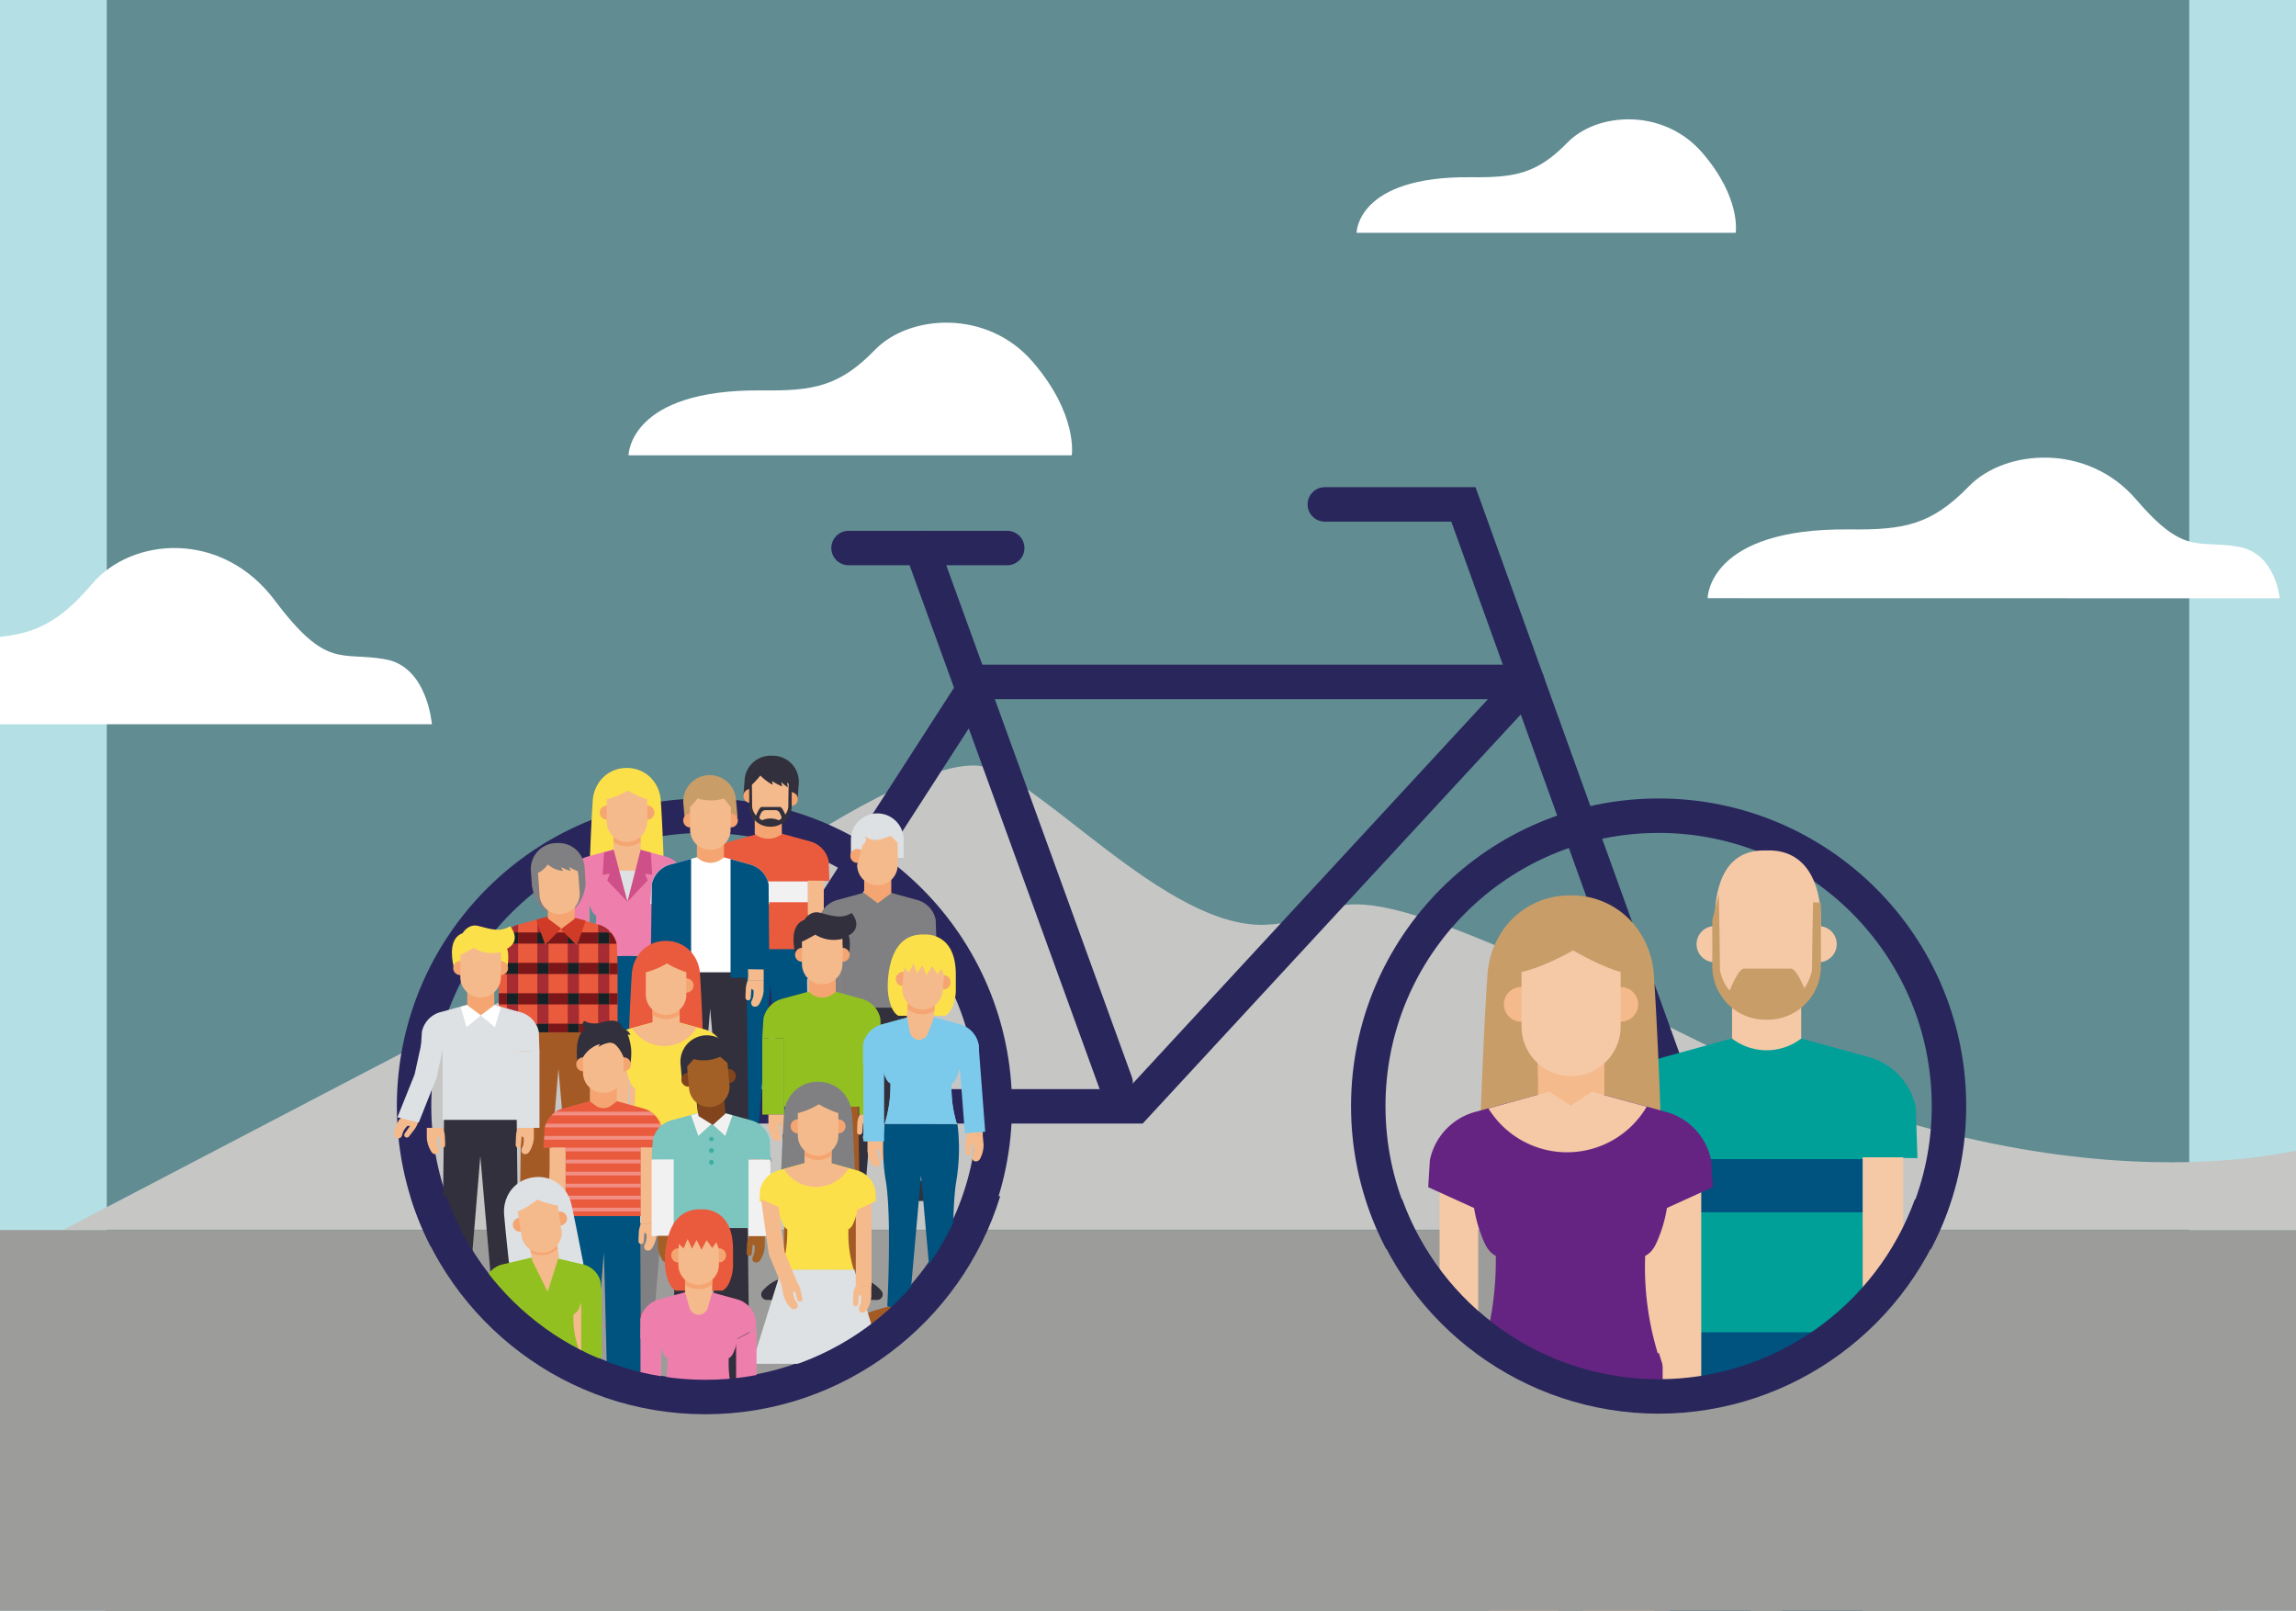 <?xml version="1.0" encoding="UTF-8" standalone="no"?>
<svg
   xmlns:dc="http://purl.org/dc/elements/1.1/"
   xmlns:cc="http://creativecommons.org/ns#"
   xmlns:rdf="http://www.w3.org/1999/02/22-rdf-syntax-ns#"
   xmlns:svg="http://www.w3.org/2000/svg"
   xmlns="http://www.w3.org/2000/svg"
   xmlns:sodipodi="http://sodipodi.sourceforge.net/DTD/sodipodi-0.dtd"
   xmlns:inkscape="http://www.inkscape.org/namespaces/inkscape"
   id="Laag_1"
   data-name="Laag 1"
   width="800"
   viewBox="0 0 725.58 561.21"
   version="1.1"
   sodipodi:docname="fiets-support-zendeling.svg"
   inkscape:version="0.92.5 (2060ec1f9f, 2020-04-08)">
  <rect x="0" y="0" width="725.58" height="561.21" fill="#333333" stroke="none"/>
  <sodipodi:namedview
     pagecolor="#ffffff"
     bordercolor="#666666"
     borderopacity="1"
     objecttolerance="10"
     gridtolerance="10"
     guidetolerance="10"
     inkscape:pageopacity="0"
     inkscape:pageshadow="2"
     inkscape:window-width="2560"
     inkscape:window-height="1337"
     id="namedview672"
     showgrid="false"
     inkscape:zoom="1.6820797"
     inkscape:cx="475.34776"
     inkscape:cy="330.0901"
     inkscape:window-x="1920"
     inkscape:window-y="27"
     inkscape:window-maximized="1"
     inkscape:current-layer="Laag_1" />
  <defs
     id="defs7">
    <style
       id="style2">.cls-1{fill:none;stroke:#29265b;stroke-linecap:round;stroke-miterlimit:10;stroke-width:12px;}.cls-2{fill:#80cad4;opacity:0.59;}.cls-3{fill:#c6c6c5;}.cls-4{fill:#9c9c9a;}.cls-5{fill:#fff;}.cls-6{fill:#fdea18;}.cls-7{clip-path:url(#clip-path);}.cls-8{fill:#32303c;}.cls-9{fill:#00527f;}.cls-10{fill:#00a099;}.cls-11{fill:#f5c8a6;}.cls-12{fill:#c99d67;}.cls-13{fill:#ea5b3e;}.cls-14{fill:#662482;}.cls-15{fill:#f5ba8c;}.cls-16{fill:#f1f1f1;}.cls-17{fill:#f5a571;}.cls-18{fill:#fbe04a;}.cls-19{fill:#ee7fad;}.cls-20{fill:#dde1e4;}.cls-21{fill:#cf4f89;}.cls-22{fill:#a35a25;}.cls-23{fill:#a62b33;}.cls-24{fill:#162126;}.cls-25{fill:#7c1719;}.cls-26{fill:#808082;}.cls-27{fill:#cf3b27;}.cls-28{fill:#93c021;}.cls-29{fill:#f18f85;}.cls-30{fill:#7bc9eb;}.cls-31{fill:#7cc6bf;}.cls-32{fill:#a36026;}.cls-33{fill:#81441d;}.cls-34{fill:#3cb09f;}</style>
  </defs>
  <polygon
     class="cls-2"
     points="49.84,498.81 46.13,0 725.58,0 725.58,498.81 "
     id="polygon9"
     transform="matrix(1.21,0,0,1.21,-104.675,-35.312)"
     style="opacity:0.59;fill:#80cad4;stroke-width:0.827" />
  <path
     class="cls-3"
     d="M -15.07,428.44 235.345,297.656 c 0,0 49.817,-34.369 69.705,-30.679 19.888,3.69 64.116,56.446 98.436,55.224 34.32,-1.222 9.75,-30.159 145.979,38.07 136.228,68.229 223.607,38.01 223.607,38.01 v 30.159 z"
     id="path11"
     inkscape:connector-curvature="0"
     style="fill:#c6c6c5;stroke-width:1" />
  <polygon
     class="cls-4"
     points="49.84,499.75 46.13,383.35 725.58,383.35 725.58,499.75 "
     id="polygon13"
     transform="matrix(1.21,0,0,1.21,-104.675,-35.312)"
     style="fill:#9c9c9a;stroke-width:0.827" />
  <path
     class="cls-5"
     d="m -104.675,252.339 c 0,0 0,-30.703 53.894,-30.038 20.807,0.254 31.235,-1.863 45.619,-18.836 13.864,-16.356 45.244,-18.884 63.656,5.662 18.412,24.546 23.106,17.674 38.845,20.638 14.432,2.722 15.932,22.574 15.932,22.574 z"
     id="path15"
     inkscape:connector-curvature="0"
     style="fill:#ffffff;stroke-width:1" />
  <path
     class="cls-5"
     d="m 557.788,208.414 c 0,0 0,-24.485 49.309,-23.965 19.029,0.206 28.574,-1.476 41.724,-15.025 12.714,-13.041 41.385,-15.073 58.225,4.549 16.84,19.622 21.134,14.106 35.542,16.477 13.186,2.178 14.517,18.001 14.517,18.001 z"
     id="path17"
     inkscape:connector-curvature="0"
     style="fill:#ffffff;stroke-width:1" />
  <path
     class="cls-5"
     d="m 435.473,81.101 c 0,0 0,-19.779 39.8,-19.356 15.364,0.169 23.07,-1.21 33.691,-12.097 10.234,-10.537 33.413,-12.17 47.01,3.629 13.597,15.799 11.589,27.824 11.589,27.824 z"
     id="path19"
     inkscape:connector-curvature="0"
     style="fill:#ffffff;stroke-width:1" />
  <path
     class="cls-5"
     d="m 181.802,158.645 c 0,0 0,-23.118 46.526,-22.622 17.952,0.194 26.965,-1.391 39.377,-14.178 11.964,-12.315 39.062,-14.214 54.946,4.258 15.884,18.473 13.561,32.542 13.561,32.542 z"
     id="path21"
     inkscape:connector-curvature="0"
     style="fill:#ffffff;stroke-width:1" />
  <path
     class="cls-6"
     d="M 367.218,408.008"
     id="path23"
     inkscape:connector-curvature="0"
     style="fill:#fdea18;stroke-width:1" />
  <path
     class="cls-6"
     d="M 417.7,268.864"
     id="path25"
     inkscape:connector-curvature="0"
     style="fill:#fdea18;stroke-width:1" />
  <path
     class="cls-6"
     d="M 367.218,408.008"
     id="path27"
     inkscape:connector-curvature="0"
     style="fill:#fdea18;stroke-width:1" />
  <path
     class="cls-6"
     d="M 417.7,268.864"
     id="path29"
     inkscape:connector-curvature="0"
     style="fill:#fdea18;stroke-width:1" />
  <polyline
     class="cls-1"
     points="495.58 225.53 337.46 225.53 258.66 347.74 382.63 347.74 495.58 225.53"
     id="polyline31"
     transform="matrix(1.21,0,0,1.21,-104.675,-35.312)"
     style="fill:none;stroke:#29265b;stroke-width:9.92px;stroke-linecap:round;stroke-miterlimit:10" />
  <line
     class="cls-1"
     x1="313.736"
     y1="190.933"
     x2="258.451"
     y2="190.933"
     id="line33"
     style="fill:none;stroke:#29265b;stroke-width:12px;stroke-linecap:round;stroke-miterlimit:10" />
  <circle
     class="cls-1"
     cx="540.706"
     cy="385.362"
     r="101.17"
     id="circle35"
     style="fill:none;stroke:#29265b;stroke-width:12px;stroke-linecap:round;stroke-miterlimit:10" />
  <circle
     class="cls-1"
     cx="208.235"
     cy="385.362"
     r="101.17"
     id="circle37"
     style="fill:none;stroke:#29265b;stroke-width:12px;stroke-linecap:round;stroke-miterlimit:10" />
  <polyline
     class="cls-1"
     points="541.49 352.99 477.16 174.42 437.25 174.42"
     id="polyline39"
     transform="matrix(1.21,0,0,1.21,-104.675,-35.312)"
     style="fill:none;stroke:#29265b;stroke-width:9.92px;stroke-linecap:round;stroke-miterlimit:10" />
  <line
     class="cls-1"
     x1="283.928"
     y1="190.933"
     x2="351.504"
     y2="377.196"
     id="line41"
     style="fill:none;stroke:#29265b;stroke-width:12px;stroke-linecap:round;stroke-miterlimit:10" />
  <g
     class="cls-7"
     clip-path="url(#clip-path)"
     id="g97"
     transform="matrix(1.21,0,0,1.21,-104.675,-35.312)"
     style="stroke-width:0.827">
    <path
       class="cls-8"
       d="M 504.17,544.77 V 555 h -31.59 a 4.06,4.06 0 0 1 -3.29,-6.45 c 2.42,-3.24 6.92,-7 15.32,-9.65 l 15.75,-0.51 z"
       transform="translate(51.37)"
       id="path43"
       inkscape:connector-curvature="0"
       style="fill:#32303c;stroke-width:0.683" />
    <path
       class="cls-8"
       d="M 522.08,544.77 V 555 h 31.59 a 4.06,4.06 0 0 0 3.33,-6.5 c -2.42,-3.24 -6.92,-7 -15.32,-9.65 l -15.75,-0.51 z"
       transform="translate(51.37)"
       id="path45"
       inkscape:connector-curvature="0"
       style="fill:#32303c;stroke-width:0.683" />
    <polygon
       class="cls-9"
       points="573.43,544.77 592.58,538.85 590.9,403.76 537.67,403.76 535.99,538.85 555.54,544.77 564.28,439.29 "
       id="polygon47"
       style="fill:#00527f;stroke-width:0.683" />
    <path
       class="cls-10"
       d="m 485.26,412.79 h 55.54 v -50.37 l 15.74,0.24 -0.49,-14.61 a 19,19 0 0 0 -13.56,-14.5 l -22.41,-6.15 -7.08,2.85 -7,-2.85 -22.41,6.15 A 19,19 0 0 0 470,348.05 l -0.89,14.44 16.15,-0.07 z"
       transform="translate(51.37)"
       id="path49"
       inkscape:connector-curvature="0"
       style="fill:#00a099;stroke-width:0.683" />
    <rect
       class="cls-9"
       x="536.63"
       y="362.94"
       width="55.54"
       height="15.31"
       id="rect51"
       style="fill:#00527f;stroke-width:0.683" />
    <rect
       class="cls-11"
       x="525.01"
       y="362.41"
       width="11.63"
       height="56.25"
       id="rect53"
       style="fill:#f5c8a6;stroke-width:0.683" />
    <path
       class="cls-11"
       d="m 485.2,418.54 h -11.56 v 7.86 a 21.94,21.94 0 0 0 3.41,10 3.5,3.5 0 0 0 4.35,1.48 v 0 a 3,3 0 0 0 1.17,-3.78 l -0.78,-1.89 a 7.87,7.87 0 0 1 -0.59,-2.42 23.37,23.37 0 0 1 -0.12,-3.49 c 0.16,-0.51 1.58,-1.31 1.58,-1.31 l 0.51,6.59 a 2,2 0 0 0 1.91,1.89 v 0 a 2,2 0 0 0 1.91,-2.13 c -0.07,-2.38 -0.18,-6.11 -0.29,-7.57 a 20.89,20.89 0 0 0 -1.5,-5.23 z"
       transform="translate(51.37)"
       id="path55"
       inkscape:connector-curvature="0"
       style="fill:#f5c8a6;stroke-width:0.683" />
    <rect
       class="cls-11"
       x="540.78"
       y="362.41"
       width="11.63"
       height="56.25"
       transform="rotate(180,572.285,390.54)"
       id="rect57"
       style="fill:#f5c8a6;stroke-width:0.683" />
    <path
       class="cls-11"
       d="m 540.84,418.54 h 11.57 v 7.86 a 22.06,22.06 0 0 1 -3.41,10 3.51,3.51 0 0 1 -4.35,1.48 v 0 a 3,3 0 0 1 -1.18,-3.78 l 0.79,-1.89 a 7.85,7.85 0 0 0 0.58,-2.42 22.41,22.41 0 0 0 0.13,-3.49 c -0.16,-0.51 -1.59,-1.31 -1.59,-1.31 l -0.5,6.59 a 2,2 0 0 1 -1.92,1.89 v 0 a 2,2 0 0 1 -1.91,-2.13 c 0.07,-2.38 0.19,-6.11 0.29,-7.57 a 21.33,21.33 0 0 1 1.5,-5.23 z"
       transform="translate(51.37)"
       id="path59"
       inkscape:connector-curvature="0"
       style="fill:#f5c8a6;stroke-width:0.683" />
    <path
       class="cls-11"
       d="m 524.75,289.52 0.72,3.43 a 33.81,33.81 0 0 1 -5.1,-3.6 l 1,3.16 a 35.79,35.79 0 0 1 -7.63,-3.44 l 0.5,2.69 c -3.4,-1 -9.43,-6.23 -9.43,-6.23 a 58.26,58.26 0 0 1 -6.45,7.83 v 14.43 a 14.92,14.92 0 0 0 14.91,14.92 v 0 a 14.92,14.92 0 0 0 14.92,-14.92 v -16.43 z"
       transform="translate(51.37)"
       id="path61"
       inkscape:connector-curvature="0"
       style="fill:#f5c8a6;stroke-width:0.683" />
    <path
       class="cls-11"
       d="m 521.19,316.66 a 7.29,7.29 0 0 1 -1.88,1.28 15.29,15.29 0 0 0 -12.25,0 7.29,7.29 0 0 1 -1.88,-1.28 c -0.48,-0.77 0.42,-2.74 1.24,-4.25 a 3.7,3.7 0 0 1 3.21,-1.91 h 7.11 a 3.69,3.69 0 0 1 3.21,1.91 c 0.82,1.51 1.72,3.48 1.24,4.25 z"
       transform="translate(51.37)"
       id="path63"
       inkscape:connector-curvature="0"
       style="fill:#f5c8a6;stroke-width:0.683" />
    <path
       class="cls-12"
       d="m 456.66,287 v 0 a 23.36,23.36 0 0 0 -18,8.07 25.46,25.46 0 0 0 -5.94,14.75 c -0.82,11.73 -1.55,29.13 -2,41.5 a 14.39,14.39 0 0 0 14.39,14.93 h 23.13 a 14.39,14.39 0 0 0 14.39,-14.93 c -0.46,-12.37 -1.19,-29.77 -2,-41.5 A 25.41,25.41 0 0 0 474.68,295.07 23.33,23.33 0 0 0 456.66,287 Z"
       transform="translate(51.37)"
       id="path65"
       inkscape:connector-curvature="0"
       style="fill:#c99d67;stroke-width:0.683" />
    <path
       class="cls-13"
       d="m 448.21,551.48 v 9.73 H 418 a 3.88,3.88 0 0 1 -3.14,-6.17 c 2.31,-3.1 11.32,-5.06 19.35,-7.57 l 10.37,-2.15 z"
       transform="translate(51.37)"
       id="path67"
       inkscape:connector-curvature="0"
       style="fill:#ea5b3e;stroke-width:0.683" />
    <path
       class="cls-13"
       d="m 465.35,551.48 v 9.73 h 30.22 a 3.88,3.88 0 0 0 3.15,-6.17 c -2.31,-3.1 -11.32,-5.06 -19.36,-7.57 L 469,545.32 Z"
       transform="translate(51.37)"
       id="path69"
       inkscape:connector-curvature="0"
       style="fill:#ea5b3e;stroke-width:0.683" />
    <polygon
       class="cls-11"
       points="516.7,551.48 531.08,547.62 533.31,421.81 482.61,421.81 485.64,547.49 499.58,551.48 507.94,450.56 "
       id="polygon71"
       style="fill:#f5c8a6;stroke-width:0.683" />
    <polygon
       class="cls-14"
       points="554.17,485.27 533.47,418.8 482.18,418.8 461.49,485.27 "
       id="polygon73"
       style="fill:#662482;stroke-width:0.683" />
    <polygon
       class="cls-11"
       points="481.42,377.02 470.3,369.37 470.3,430.83 481.42,430.83 "
       id="polygon75"
       style="fill:#f5c8a6;stroke-width:0.683" />
    <path
       class="cls-11"
       d="m 430,430.72 h -11.08 v 7.52 a 21,21 0 0 0 3.26,9.54 3.36,3.36 0 0 0 4.17,1.41 v 0 a 2.86,2.86 0 0 0 1.12,-3.61 l -0.75,-1.81 a 7.43,7.43 0 0 1 -0.56,-2.32 22.65,22.65 0 0 1 -0.12,-3.33 c 0.15,-0.49 1.52,-1.26 1.52,-1.26 l 0.48,6.31 a 1.9,1.9 0 0 0 1.83,1.81 v 0 a 1.93,1.93 0 0 0 1.83,-2 c -0.07,-2.28 -0.18,-5.84 -0.28,-7.24 A 20,20 0 0 0 430,430.72 Z"
       transform="translate(51.37)"
       id="path77"
       inkscape:connector-curvature="0"
       style="fill:#f5c8a6;stroke-width:0.683" />
    <polygon
       class="cls-11"
       points="534.53,377.02 545.65,369.23 545.65,430.83 534.53,430.83 "
       id="polygon79"
       style="fill:#f5c8a6;stroke-width:0.683" />
    <path
       class="cls-11"
       d="m 483.22,430.72 h 11.06 v 7.52 a 21,21 0 0 1 -3.26,9.54 3.35,3.35 0 0 1 -4.16,1.41 v 0 a 2.85,2.85 0 0 1 -1.13,-3.61 l 0.76,-1.81 a 7.71,7.71 0 0 0 0.55,-2.32 21.29,21.29 0 0 0 0.12,-3.33 c -0.15,-0.49 -1.52,-1.26 -1.52,-1.26 l -0.48,6.31 a 1.9,1.9 0 0 1 -1.83,1.81 v 0 a 1.93,1.93 0 0 1 -1.83,-2 c 0.07,-2.28 0.18,-5.84 0.28,-7.24 a 20,20 0 0 1 1.44,-5.02 z"
       transform="translate(51.37)"
       id="path81"
       inkscape:connector-curvature="0"
       style="fill:#f5c8a6;stroke-width:0.683" />
    <path
       class="cls-14"
       d="m 430.75,384.28 c 1.1,3 2.07,5.35 4.37,6.5 A 91.12,91.12 0 0 1 431,419.25 h 50.88 a 85.3,85.3 0 0 1 -3.75,-28.45 c 2.3,-1.15 3.27,-3.55 4.37,-6.5 a 38.92,38.92 0 0 0 1.9,-7.3 l 13.2,-6 -0.47,-7.78 a 18.18,18.18 0 0 0 -13,-13.88 l -21.43,-5.88 -3.22,2.19 -0.48,0.35 -2.34,1.59 -2.36,-1.59 -0.52,-0.33 -3.22,-2.19 -21.43,5.88 a 18.2,18.2 0 0 0 -13,13.88 l -0.47,7.78 13.2,6 a 38.92,38.92 0 0 0 1.89,7.26 z"
       transform="translate(51.37)"
       id="path83"
       inkscape:connector-curvature="0"
       style="fill:#662482;stroke-width:0.683" />
    <path
       class="cls-15"
       d="m 466.33,330.09 h -19.06 v 14.29 l 4,3 a 9.32,9.32 0 0 0 11.17,0 l 3.94,-3 z"
       transform="translate(51.37)"
       id="path85"
       inkscape:connector-curvature="0"
       style="fill:#f5ba8c;stroke-width:0.683" />
    <path
       class="cls-15"
       d="m 447.46,318.38 a 5,5 0 1 0 -5,5 5,5 0 0 0 5,-5 z"
       transform="translate(51.37)"
       id="path87"
       inkscape:connector-curvature="0"
       style="fill:#f5ba8c;stroke-width:0.683" />
    <circle
       class="cls-15"
       cx="522.5"
       cy="318.38"
       r="4.98"
       id="circle89"
       style="fill:#f5ba8c;stroke-width:0.683" />
    <path
       class="cls-15"
       d="m 447.27,339.16 a 17.11,17.11 0 0 0 19.06,0 v -9.07 h -19.06 z"
       transform="translate(51.37)"
       id="path91"
       inkscape:connector-curvature="0"
       style="fill:#f5ba8c;stroke-width:0.683" />
    <path
       class="cls-11"
       d="m 457.37,302.83 c -9.29,5.23 -14.84,6.22 -14.84,6.22 v 15.72 a 14.27,14.27 0 1 0 28.54,0 v -15.72 c -5.96,-1.65 -13.7,-6.22 -13.7,-6.22 z"
       transform="translate(51.37)"
       id="path93"
       inkscape:connector-curvature="0"
       style="fill:#f5c8a6;stroke-width:0.683" />
    <path
       class="cls-11"
       d="m 459.5,345.71 -0.5,0.29 -2.34,1.59 -2.36,-1.59 -0.52,-0.33 -3.22,-2.19 -17.56,4.87 a 26.61,26.61 0 0 0 45.57,-0.5 l -15.8,-4.33 z"
       transform="translate(51.37)"
       id="path95"
       inkscape:connector-curvature="0"
       style="fill:#f5c8a6;stroke-width:0.683" />
  </g>
  <path
     class="cls-11"
     d="m 579.164,296.289 h -1.778 c -12.714,0 -16.936,10.827 -17.081,23.541 v 14.154 l 36.933,0.206 v -13.997 0 c -0.06,-12.775 -5.299,-23.904 -18.073,-23.904 z"
     id="path101"
     inkscape:connector-curvature="0"
     style="fill:#f5c8a6;stroke-width:1" />
  <path
     class="cls-11"
     d="m 590.39,343.771 h -24.098 v 18.061 l 0.157,0.121 a 19.84,19.84 0 0 0 23.795,0 l 0.145,-0.121 z"
     id="path103"
     inkscape:connector-curvature="0"
     style="fill:#f5c8a6;stroke-width:1" />
  <path
     class="cls-11"
     d="m 566.534,328.952 a 6.303,6.303 0 1 0 -6.303,6.303 6.303,6.303 0 0 0 6.303,-6.303 z"
     id="path105"
     inkscape:connector-curvature="0"
     style="fill:#f5c8a6;stroke-width:1" />
  <path
     class="cls-11"
     d="m 602.766,328.952 a 6.303,6.303 0 1 0 -6.303,6.303 6.303,6.303 0 0 0 6.303,-6.303 z"
     id="path107"
     inkscape:connector-curvature="0"
     style="fill:#f5c8a6;stroke-width:1" />
  <path
     class="cls-12"
     d="m 597.237,314.556 -2.686,-0.23 c -0.194,6.533 -0.411,23.759 -0.411,23.759 a 16.936,16.936 0 0 1 -2.661,6.194 c -1.44,-3.327 -3.157,-6.533 -4.524,-6.811 h -16.622 c -1.488,0.302 -3.387,4.041 -4.839,7.646 -2.492,-2.419 -3.411,-7.029 -3.411,-7.029 0,0 -0.218,-19.828 -0.423,-26.36 l -2.25,8.771 v 16.186 a 18.436,18.436 0 0 0 4.585,12.194 v 0 0.073 a 18.473,18.473 0 0 0 13.912,6.303 h 0.835 a 18.473,18.473 0 0 0 13.743,-6.145 v 0 l 0.399,-0.496 0.23,-0.242 v 0 a 18.424,18.424 0 0 0 4.137,-11.638 z"
     id="path109"
     inkscape:connector-curvature="0"
     style="fill:#c99d67;stroke-width:1" />
  <path
     class="cls-8"
     d="m 226.973,393.201 v 4.839 h -14.964 a 1.911,1.911 0 0 1 -1.548,-3.049 13.743,13.743 0 0 1 7.258,-4.573 l 7.452,-0.242 z"
     id="path111"
     inkscape:connector-curvature="0"
     style="fill:#32303c;stroke-width:1" />
  <path
     class="cls-8"
     d="m 235.454,393.201 v 4.839 h 14.964 a 1.923,1.923 0 0 0 1.561,-3.049 13.803,13.803 0 0 0 -7.258,-4.573 l -7.464,-0.242 z"
     id="path113"
     inkscape:connector-curvature="0"
     style="fill:#32303c;stroke-width:1" />
  <polygon
     class="cls-9"
     points="277.58,312.93 281.16,354.22 288.65,351.9 288,299.02 267.16,299.02 266.5,351.9 274.15,354.22 "
     id="polygon115"
     transform="matrix(1.21,0,0,1.21,-104.675,-35.312)"
     style="fill:#00527f;stroke-width:0.827" />
  <path
     class="cls-13"
     d="m 218.021,330.694 h 26.3 v -23.856 l 7.452,0.121 -0.23,-6.92 a 8.988,8.988 0 0 0 -6.424,-6.871 l -10.609,-2.903 -3.339,1.343 -3.339,-1.343 -10.609,2.903 a 8.988,8.988 0 0 0 -6.424,6.871 l -0.436,6.835 h 7.658 z"
     id="path117"
     inkscape:connector-curvature="0"
     style="fill:#ea5b3e;stroke-width:1" />
  <rect
     class="cls-16"
     x="218.021"
     y="307.092"
     width="26.3"
     height="7.246"
     id="rect119"
     style="fill:#f1f1f1;stroke-width:1" />
  <path
     class="cls-8"
     d="m 232.708,263.311 h -0.702 a 9.097,9.097 0 0 0 -9.763,8.25 c 0,0 0,0.121 0,0.194 l -0.411,5.456 18.848,1.452 0.423,-5.456 v -0.133 a 9.097,9.097 0 0 0 -8.396,-9.763 z"
     id="path121"
     inkscape:connector-curvature="0"
     style="fill:#32303c;stroke-width:1" />
  <path
     class="cls-17"
     d="m 235.2,283.575 h -9.436 v 7.077 h 0.06 a 7.754,7.754 0 0 0 9.315,0 h 0.06 z"
     id="path123"
     inkscape:connector-curvature="0"
     style="fill:#f5a571;stroke-width:1" />
  <path
     class="cls-17"
     d="m 226.647,277.453 a 2.419,2.419 0 1 0 -2.649,2.262 2.419,2.419 0 0 0 2.649,-2.262 z"
     id="path125"
     inkscape:connector-curvature="0"
     style="fill:#f5a571;stroke-width:1" />
  <path
     class="cls-17"
     d="m 240.789,278.542 a 2.419,2.419 0 1 0 -2.649,2.274 2.419,2.419 0 0 0 2.649,-2.274 z"
     id="path127"
     inkscape:connector-curvature="0"
     style="fill:#f5a571;stroke-width:1" />
  <rect
     class="cls-15"
     x="212.517"
     y="306.838"
     width="5.504"
     height="26.638"
     id="rect129"
     style="fill:#f5ba8c;stroke-width:1" />
  <path
     class="cls-15"
     d="m 217.997,333.428 h -5.48 v 3.714 a 10.501,10.501 0 0 0 1.609,4.73 1.682,1.682 0 0 0 2.069,0.702 v 0 a 1.427,1.427 0 0 0 0.556,-1.79 l -0.375,-0.895 a 3.895,3.895 0 0 1 -0.278,-1.149 10.984,10.984 0 0 1 0,-1.657 c 0.073,-0.242 0.75,-0.617 0.75,-0.617 l 0.242,3.121 a 0.931,0.931 0 0 0 0.907,0.895 v 0 a 0.956,0.956 0 0 0 0.907,-1.004 c 0,-1.137 -0.097,-2.891 -0.145,-3.629 a 9.678,9.678 0 0 0 -0.762,-2.419 z"
     id="path131"
     inkscape:connector-curvature="0"
     style="fill:#f5ba8c;stroke-width:1" />
  <rect
     class="cls-15"
     x="-249.825"
     y="-333.476"
     width="5.504"
     height="26.638"
     transform="scale(-1)"
     id="rect133"
     style="fill:#f5ba8c;stroke-width:1" />
  <path
     class="cls-15"
     d="m 244.345,333.428 h 5.48 v 3.714 a 10.501,10.501 0 0 1 -1.621,4.73 1.669,1.669 0 0 1 -2.057,0.702 v 0 a 1.415,1.415 0 0 1 -0.556,-1.79 l 0.375,-0.895 a 3.871,3.871 0 0 0 0.266,-1.149 10.984,10.984 0 0 0 0.06,-1.657 c -0.073,-0.242 -0.75,-0.617 -0.75,-0.617 l -0.23,3.121 a 0.944,0.944 0 0 1 -0.919,0.895 v 0 a 0.931,0.931 0 0 1 -0.895,-1.004 c 0,-1.137 0.085,-2.891 0.133,-3.629 a 10.246,10.246 0 0 1 0.714,-2.419 z"
     id="path135"
     inkscape:connector-curvature="0"
     style="fill:#f5ba8c;stroke-width:1" />
  <path
     class="cls-15"
     d="m 237.051,272.675 0.242,1.633 a 15.944,15.944 0 0 1 -2.311,-1.851 l 0.363,1.524 a 16.767,16.767 0 0 1 -3.508,-1.851 l 0.157,1.294 a 18.436,18.436 0 0 1 -4.27,-3.23 27.679,27.679 0 0 1 -3.278,3.508 l -0.423,6.823 a 7.053,7.053 0 0 0 6.605,7.488 v 0 a 7.053,7.053 0 0 0 7.488,-6.605 l 0.302,-4.899 v -0.702 l 0.133,-2.165 z"
     id="path137"
     inkscape:connector-curvature="0"
     style="fill:#f5ba8c;stroke-width:1" />
  <path
     class="cls-8"
     d="m 238.66,272.179 -1.04,-0.097 c -0.085,2.553 -0.169,9.303 -0.169,9.303 a 6.508,6.508 0 0 1 -1.04,2.419 c -0.556,-1.294 -1.21,-2.553 -1.778,-2.661 h -6.496 c -0.593,0.121 -1.331,1.585 -1.911,2.988 a 6.049,6.049 0 0 1 -1.343,-2.746 c 0,0 -0.085,-7.766 -0.157,-10.319 l -0.883,3.436 v 6.339 a 7.15,7.15 0 0 0 1.79,4.766 v 0 0 a 7.258,7.258 0 0 0 5.444,2.419 h 0.327 a 7.258,7.258 0 0 0 5.383,-2.419 v 0 a 2.214,2.214 0 0 0 0.157,-0.194 l 0.097,-0.097 v 0 a 7.258,7.258 0 0 0 1.609,-4.549 z"
     id="path139"
     inkscape:connector-curvature="0"
     style="fill:#32303c;stroke-width:1" />
  <path
     class="cls-15"
     d="m 235.03,285.171 a 3.46,3.46 0 0 1 -0.883,0.605 7.258,7.258 0 0 0 -5.807,0 3.46,3.46 0 0 1 -0.883,-0.605 c -0.23,-0.363 0.194,-1.294 0.581,-2.008 a 1.766,1.766 0 0 1 1.524,-0.907 h 3.363 a 1.73,1.73 0 0 1 1.524,0.907 c 0.387,0.714 0.811,1.645 0.581,2.008 z"
     id="path141"
     inkscape:connector-curvature="0"
     style="fill:#f5ba8c;stroke-width:1" />
  <path
     class="cls-13"
     d="m 182.721,398.511 v 4.839 h 14.952 a 1.923,1.923 0 0 0 1.561,-3.061 c -1.149,-1.524 -5.601,-2.504 -9.581,-3.738 l -5.129,-1.065 z"
     id="path143"
     inkscape:connector-curvature="0"
     style="fill:#ea5b3e;stroke-width:1" />
  <path
     class="cls-13"
     d="m 179.528,398.511 v 4.839 h -14.964 a 1.923,1.923 0 0 1 -1.548,-3.061 c 1.137,-1.524 5.601,-2.504 9.581,-3.738 l 5.129,-1.065 z"
     id="path145"
     inkscape:connector-curvature="0"
     style="fill:#ea5b3e;stroke-width:1" />
  <path
     class="cls-15"
     d="m 181.04,332.871 h 0.145 1.5 v 0.073 l 10.307,0.266 a 74.459,74.459 0 0 1 -0.448,20.106 c -1.911,13.041 -3.411,43.2 -3.411,43.2 l -6.424,2.976 -1.524,-48.389 -0.145,1.682 z"
     id="path147"
     inkscape:connector-curvature="0"
     style="fill:#f5ba8c;stroke-width:1" />
  <path
     class="cls-15"
     d="m 181.27,332.871 h -0.145 -1.512 v 0.073 l -10.307,0.266 a 74.459,74.459 0 0 0 0.448,20.106 c 1.911,13.041 3.411,43.2 3.411,43.2 l 6.412,2.976 1.536,-48.389 0.145,1.682 z"
     id="path149"
     inkscape:connector-curvature="0"
     style="fill:#f5ba8c;stroke-width:1" />
  <path
     class="cls-9"
     d="m 193.887,370.724 a 217.849,217.849 0 0 0 0.073,-37.272 L 182.867,332.968 v -0.133 l -1.621,0.06 -1.633,-0.06 v 0.133 l -11.093,0.484 a 208.268,208.268 0 0 0 -0.097,37.272 z"
     id="path151"
     inkscape:connector-curvature="0"
     style="fill:#00527f;stroke-width:1" />
  <path
     class="cls-18"
     d="m 181.185,267.57 v 0 a 11.517,11.517 0 0 0 -8.916,4.004 12.545,12.545 0 0 0 -2.94,7.258 c -0.411,5.807 -0.774,14.42 -1.004,20.565 a 7.137,7.137 0 0 0 7.137,7.391 h 11.444 a 7.125,7.125 0 0 0 7.125,-7.391 c -0.23,-6.121 -0.593,-14.735 -1.004,-20.565 a 12.472,12.472 0 0 0 -2.94,-7.258 11.517,11.517 0 0 0 -8.904,-4.004 z"
     id="path153"
     inkscape:connector-curvature="0"
     style="fill:#fbe04a;stroke-width:1" />
  <polygon
     class="cls-15"
     points="225.41,309.24 225.41,287.22 220.86,284.09 220.86,309.24 "
     id="polygon155"
     transform="matrix(1.21,0,0,1.21,-104.675,-35.312)"
     style="fill:#f5ba8c;stroke-width:0.827" />
  <path
     class="cls-15"
     d="m 167.963,338.726 h -5.48 v 3.726 a 10.44,10.44 0 0 0 1.621,4.718 1.645,1.645 0 0 0 2.057,0.702 v 0 a 1.403,1.403 0 0 0 0.556,-1.79 l -0.375,-0.895 a 4.101,4.101 0 0 1 -0.278,-1.149 10.367,10.367 0 0 1 0,-1.645 c 0.073,-0.242 0.75,-0.617 0.75,-0.617 l 0.23,3.121 a 0.944,0.944 0 0 0 0.907,0.895 v 0 a 0.956,0.956 0 0 0 0.907,-1.016 c 0,-1.125 -0.085,-2.891 -0.133,-3.629 a 10.343,10.343 0 0 0 -0.762,-2.419 z"
     id="path157"
     inkscape:connector-curvature="0"
     style="fill:#f5ba8c;stroke-width:1" />
  <polygon
     class="cls-15"
     points="247.14,309.24 247.14,287.22 251.69,284.03 251.69,309.24 "
     id="polygon159"
     transform="matrix(1.21,0,0,1.21,-104.675,-35.312)"
     style="fill:#f5ba8c;stroke-width:0.827" />
  <path
     class="cls-15"
     d="m 194.323,338.726 h 5.48 v 3.726 a 10.44,10.44 0 0 1 -1.609,4.718 1.657,1.657 0 0 1 -2.069,0.702 v 0 a 1.427,1.427 0 0 1 -0.556,-1.79 l 0.375,-0.895 a 3.714,3.714 0 0 0 0.278,-1.149 10.803,10.803 0 0 0 0,-1.645 c -0.085,-0.242 -0.75,-0.617 -0.75,-0.617 l -0.242,3.121 a 0.931,0.931 0 0 1 -0.907,0.895 v 0 a 0.968,0.968 0 0 1 -0.907,-1.016 c 0,-1.125 0.085,-2.891 0.145,-3.629 a 9.823,9.823 0 0 1 0.762,-2.419 z"
     id="path161"
     inkscape:connector-curvature="0"
     style="fill:#f5ba8c;stroke-width:1" />
  <path
     class="cls-19"
     d="m 168.35,315.741 c 0.556,1.464 1.028,2.649 2.165,3.218 a 45.172,45.172 0 0 1 -2.02,14.093 h 25.187 a 41.845,41.845 0 0 1 -1.851,-14.081 c 1.137,-0.569 1.609,-1.754 2.153,-3.218 a 19.682,19.682 0 0 0 0.931,-3.629 l 6.533,-2.952 -0.23,-3.847 a 9.013,9.013 0 0 0 -6.424,-6.871 l -10.609,-2.915 -1.597,1.077 -0.254,0.169 -1.21,0.786 -1.21,-0.786 -0.254,-0.169 -1.597,-1.077 -10.609,2.915 a 8.988,8.988 0 0 0 -6.424,6.871 l -0.23,3.847 6.533,2.952 a 18.69,18.69 0 0 0 1.016,3.617 z"
     id="path163"
     inkscape:connector-curvature="0"
     style="fill:#ee7fad;stroke-width:1" />
  <polygon
     class="cls-19"
     points="231.36,280.75 229.29,281.09 229.7,274.63 232.47,273.88 236.43,288.87 230.61,282.7 "
     id="polygon165"
     transform="matrix(1.21,0,0,1.21,-104.675,-35.312)"
     style="fill:#ee7fad;stroke-width:0.827" />
  <polygon
     class="cls-19"
     points="240.25,273.92 243.18,274.72 243.58,281.09 241.5,280.75 242.26,282.7 236.43,288.87 "
     id="polygon167"
     transform="matrix(1.21,0,0,1.21,-104.675,-35.312)"
     style="fill:#ee7fad;stroke-width:0.827" />
  <polygon
     class="cls-15"
     points="236.44,288.87 240.26,273.86 240.26,268.01 232.46,268.01 232.46,273.86 "
     id="polygon169"
     transform="matrix(1.21,0,0,1.21,-104.675,-35.312)"
     style="fill:#f5ba8c;stroke-width:0.827" />
  <polygon
     class="cls-20"
     points="234.05,279.88 236.44,288.87 238.72,279.88 "
     id="polygon171"
     transform="matrix(1.21,0,0,1.21,-104.675,-35.312)"
     style="fill:#dde1e4;stroke-width:0.827" />
  <path
     class="cls-17"
     d="m 176.624,283.115 a 2.419,2.419 0 1 0 -2.419,2.419 2.419,2.419 0 0 0 2.419,-2.419 z"
     id="path173"
     inkscape:connector-curvature="0"
     style="fill:#f5a571;stroke-width:1" />
  <path
     class="cls-17"
     d="m 190.802,283.115 a 2.419,2.419 0 1 0 -2.419,2.419 2.419,2.419 0 0 0 2.419,-2.419 z"
     id="path175"
     inkscape:connector-curvature="0"
     style="fill:#f5a571;stroke-width:1" />
  <path
     class="cls-17"
     d="m 176.528,293.41 a 8.468,8.468 0 0 0 9.436,0 v -4.512 h -9.436 z"
     id="path177"
     inkscape:connector-curvature="0"
     style="fill:#f5a571;stroke-width:1" />
  <path
     class="cls-15"
     d="m 181.536,275.421 a 26.348,26.348 0 0 1 -7.355,3.073 v 7.791 a 7.065,7.065 0 1 0 14.13,0 v -7.791 a 34.889,34.889 0 0 1 -6.775,-3.073 z"
     id="path179"
     inkscape:connector-curvature="0"
     style="fill:#f5ba8c;stroke-width:1" />
  <polygon
     class="cls-19"
     points="225.41,287.32 221.7,285.34 219.53,284.78 219.53,309.34 225.41,309.34 "
     id="polygon181"
     transform="matrix(1.21,0,0,1.21,-104.675,-35.312)"
     style="fill:#ee7fad;stroke-width:0.827" />
  <polygon
     class="cls-19"
     points="253.06,309.41 253.06,284.69 250.89,285.41 247.18,287.39 247.18,309.41 "
     id="polygon183"
     transform="matrix(1.21,0,0,1.21,-104.675,-35.312)"
     style="fill:#ee7fad;stroke-width:0.827" />
  <polygon
     class="cls-21"
     points="229.7,274.63 232.47,273.88 236.43,288.87 230.61,282.7 231.36,280.75 229.29,281.09 "
     id="polygon185"
     transform="matrix(1.21,0,0,1.21,-104.675,-35.312)"
     style="fill:#cf4f89;stroke-width:0.827" />
  <polygon
     class="cls-21"
     points="240.25,273.92 243.18,274.72 243.58,281.09 241.5,280.75 242.26,282.7 236.43,288.87 "
     id="polygon187"
     transform="matrix(1.21,0,0,1.21,-104.675,-35.312)"
     style="fill:#cf4f89;stroke-width:0.827" />
  <path
     class="cls-12"
     d="m 209.251,270.086 v 0 a 9.182,9.182 0 0 0 -8.347,9.968 l 0.556,6.279 18.315,-1.633 -0.556,-6.279 a 9.182,9.182 0 0 0 -9.968,-8.335 z"
     id="path189"
     inkscape:connector-curvature="0"
     style="fill:#c99d67;stroke-width:1" />
  <path
     class="cls-8"
     d="m 206.033,401.258 v 4.839 h -14.964 a 1.923,1.923 0 0 1 -1.561,-3.061 13.73,13.73 0 0 1 7.258,-4.561 l 7.464,-0.254 z"
     id="path191"
     inkscape:connector-curvature="0"
     style="fill:#32303c;stroke-width:1" />
  <path
     class="cls-8"
     d="m 214.513,401.258 v 4.839 h 14.964 a 1.923,1.923 0 0 0 1.548,-3.061 13.67,13.67 0 0 0 -7.258,-4.561 l -7.452,-0.254 z"
     id="path193"
     inkscape:connector-curvature="0"
     style="fill:#32303c;stroke-width:1" />
  <polygon
     class="cls-8"
     points="260.26,319.58 263.84,360.88 271.34,358.56 270.68,305.67 249.84,305.67 249.19,358.56 256.84,360.88 "
     id="polygon195"
     transform="matrix(1.21,0,0,1.21,-104.675,-35.312)"
     style="fill:#32303c;stroke-width:0.827" />
  <path
     class="cls-5"
     d="m 197.069,338.751 h 26.312 v -23.856 l 7.452,0.109 -0.23,-6.92 a 8.976,8.976 0 0 0 -6.424,-6.859 l -10.609,-2.915 -3.339,2.262 -3.351,-2.262 -10.609,2.915 a 8.988,8.988 0 0 0 -6.424,6.859 l -0.423,6.847 h 7.646 z"
     id="path197"
     inkscape:connector-curvature="0"
     style="fill:#ffffff;stroke-width:1" />
  <path
     class="cls-17"
     d="m 215.033,291.656 h -9.424 v 7.077 l 0.69,0.52 a 6.702,6.702 0 0 0 8.045,0 l 0.69,-0.52 z"
     id="path199"
     inkscape:connector-curvature="0"
     style="fill:#f5a571;stroke-width:1" />
  <path
     class="cls-17"
     d="m 205.694,285.861 a 2.419,2.419 0 1 0 -2.419,2.419 2.419,2.419 0 0 0 2.419,-2.419 z"
     id="path201"
     inkscape:connector-curvature="0"
     style="fill:#f5a571;stroke-width:1" />
  <path
     class="cls-17"
     d="m 219.884,285.861 a 2.419,2.419 0 1 0 -2.419,2.419 2.419,2.419 0 0 0 2.419,-2.419 z"
     id="path203"
     inkscape:connector-curvature="0"
     style="fill:#f5a571;stroke-width:1" />
  <path
     class="cls-15"
     d="m 210.303,296.083 v 0 a 7.053,7.053 0 0 1 -7.065,-7.065 v -7.779 h 14.118 v 7.779 a 7.053,7.053 0 0 1 -7.053,7.065 z"
     id="path205"
     inkscape:connector-curvature="0"
     style="fill:#f5ba8c;stroke-width:1" />
  <path
     class="cls-15"
     d="m 217.38,281.24 v 6.158 h -10.525 l -3.629,-6.158 2.649,-3.049 v 0 a 15.63,15.63 0 0 0 8.819,0.109 l 0.375,-0.109 z"
     id="path207"
     inkscape:connector-curvature="0"
     style="fill:#f5ba8c;stroke-width:1" />
  <rect
     class="cls-15"
     x="191.577"
     y="314.895"
     width="5.504"
     height="26.638"
     id="rect209"
     style="fill:#f5ba8c;stroke-width:1" />
  <path
     class="cls-15"
     d="m 196.996,341.472 h -5.468 v 3.726 a 10.295,10.295 0 0 0 1.609,4.718 1.645,1.645 0 0 0 2.057,0.702 v 0 a 1.403,1.403 0 0 0 0.556,-1.79 l -0.375,-0.895 a 3.702,3.702 0 0 1 -0.266,-1.149 10.803,10.803 0 0 1 0,-1.645 c 0.073,-0.242 0.75,-0.629 0.75,-0.629 l 0.242,3.121 a 0.931,0.931 0 0 0 0.907,0.895 v 0 a 0.931,0.931 0 0 0 0.895,-1.004 c 0,-1.125 -0.085,-2.891 -0.133,-3.629 a 9.678,9.678 0 0 0 -0.774,-2.419 z"
     id="path211"
     inkscape:connector-curvature="0"
     style="fill:#f5ba8c;stroke-width:1" />
  <rect
     class="cls-15"
     x="-228.885"
     y="-341.521"
     width="5.504"
     height="26.638"
     transform="scale(-1)"
     id="rect213"
     style="fill:#f5ba8c;stroke-width:1" />
  <path
     class="cls-15"
     d="m 223.393,341.472 h 5.48 v 3.726 a 10.44,10.44 0 0 1 -1.609,4.718 1.657,1.657 0 0 1 -2.069,0.702 v 0 a 1.44,1.44 0 0 1 -0.556,-1.79 l 0.375,-0.895 a 3.411,3.411 0 0 0 0.278,-1.149 10.803,10.803 0 0 0 0.06,-1.645 c -0.073,-0.242 -0.75,-0.629 -0.75,-0.629 l -0.242,3.121 a 0.931,0.931 0 0 1 -0.907,0.895 v 0 a 0.944,0.944 0 0 1 -0.907,-1.004 c 0,-1.125 0.097,-2.891 0.145,-3.629 a 9.678,9.678 0 0 1 0.702,-2.419 z"
     id="path215"
     inkscape:connector-curvature="0"
     style="fill:#f5ba8c;stroke-width:1" />
  <path
     class="cls-9"
     d="m 203.589,340.674 v -41.458 l -7.258,2.008 a 8.988,8.988 0 0 0 -6.424,6.859 l -0.423,29.626 h 7.646 v 3 z"
     id="path217"
     inkscape:connector-curvature="0"
     style="fill:#00527f;stroke-width:1" />
  <path
     class="cls-9"
     d="m 230.603,308.084 a 8.976,8.976 0 0 0 -6.424,-6.859 l -6.835,-1.875 v 41.325 h 6.049 v -3 l 7.452,0.121 z"
     id="path219"
     inkscape:connector-curvature="0"
     style="fill:#00527f;stroke-width:1" />
  <rect
     class="cls-15"
     x="-176.019"
     y="-362.449"
     width="5.504"
     height="26.638"
     transform="scale(-1)"
     id="rect221"
     style="fill:#f5ba8c;stroke-width:1" />
  <rect
     class="cls-13"
     x="170.322"
     y="335.799"
     width="7.646"
     height="26.638"
     id="rect223"
     style="fill:#ea5b3e;stroke-width:1" />
  <path
     class="cls-8"
     d="m 153.168,422.162 v 4.839 h -14.964 a 1.911,1.911 0 0 1 -1.548,-3.049 13.755,13.755 0 0 1 7.258,-4.573 l 7.464,-0.242 z"
     id="path225"
     inkscape:connector-curvature="0"
     style="fill:#32303c;stroke-width:1" />
  <path
     class="cls-8"
     d="m 161.648,422.162 v 4.839 h 14.964 a 1.911,1.911 0 0 0 1.548,-3.049 13.755,13.755 0 0 0 -7.258,-4.573 l -7.464,-0.242 z"
     id="path227"
     inkscape:connector-curvature="0"
     style="fill:#32303c;stroke-width:1" />
  <polygon
     class="cls-22"
     points="216.56,336.87 220.15,378.16 227.64,375.84 226.98,322.96 206.15,322.96 205.49,375.84 213.14,378.16 "
     id="polygon229"
     transform="matrix(1.21,0,0,1.21,-104.675,-35.312)"
     style="fill:#a35a25;stroke-width:0.827" />
  <path
     class="cls-13"
     d="m 144.215,359.655 h 26.3 v -23.856 l 7.452,0.121 -0.23,-6.92 a 8.988,8.988 0 0 0 -6.424,-6.871 l -10.609,-2.903 -3.339,2.262 -3.339,-2.262 -10.609,2.903 a 9,9 0 0 0 -6.436,6.871 l -0.472,6.835 h 7.658 z"
     id="path231"
     inkscape:connector-curvature="0"
     style="fill:#ea5b3e;stroke-width:1" />
  <polygon
     class="cls-13"
     points="212.49,300.65 210.12,294.09 212.68,293.38 213.85,293.06 216.61,294.94 219.37,293.06 220.58,293.4 223.17,294.11 220.82,300.65 216.65,296.38 "
     id="polygon233"
     transform="matrix(1.21,0,0,1.21,-104.675,-35.312)"
     style="fill:#ea5b3e;stroke-width:0.827" />
  <rect
     class="cls-13"
     x="136.57"
     y="335.799"
     width="7.646"
     height="26.638"
     id="rect235"
     style="fill:#ea5b3e;stroke-width:1" />
  <path
     class="cls-15"
     d="m 144.179,362.389 h -5.468 v 3.714 a 10.307,10.307 0 0 0 1.609,4.73 1.682,1.682 0 0 0 2.069,0.702 v 0 a 1.44,1.44 0 0 0 0.556,-1.79 l -0.375,-0.895 a 3.472,3.472 0 0 1 -0.278,-1.149 10.984,10.984 0 0 1 -0.06,-1.657 c 0.073,-0.242 0.75,-0.617 0.75,-0.617 l 0.242,3.121 a 0.931,0.931 0 0 0 0.907,0.895 v 0 a 0.956,0.956 0 0 0 0.907,-1.004 c 0,-1.137 -0.097,-2.891 -0.145,-3.629 a 9.206,9.206 0 0 0 -0.714,-2.419 z"
     id="path237"
     inkscape:connector-curvature="0"
     style="fill:#f5ba8c;stroke-width:1" />
  <path
     class="cls-15"
     d="m 170.539,362.389 h 5.468 v 3.714 a 10.307,10.307 0 0 1 -1.609,4.73 1.669,1.669 0 0 1 -2.057,0.702 v 0 a 1.415,1.415 0 0 1 -0.556,-1.79 l 0.363,-0.895 a 3.472,3.472 0 0 0 0.278,-1.149 10.984,10.984 0 0 0 0.06,-1.657 c -0.073,-0.242 -0.75,-0.617 -0.75,-0.617 l -0.242,3.121 a 0.931,0.931 0 0 1 -0.907,0.895 v 0 a 0.931,0.931 0 0 1 -0.895,-1.004 c 0,-1.137 0.085,-2.891 0.133,-3.629 a 9.206,9.206 0 0 1 0.714,-2.419 z"
     id="path239"
     inkscape:connector-curvature="0"
     style="fill:#f5ba8c;stroke-width:1" />
  <rect
     class="cls-23"
     x="139.413"
     y="339.355"
     width="3.907"
     height="6.69"
     id="rect241"
     style="fill:#a62b33;stroke-width:1" />
  <rect
     class="cls-23"
     x="139.413"
     y="328.758"
     width="3.907"
     height="6.69"
     id="rect243"
     style="fill:#a62b33;stroke-width:1" />
  <rect
     class="cls-23"
     x="139.413"
     y="349.953"
     width="3.907"
     height="6.69"
     id="rect245"
     style="fill:#a62b33;stroke-width:1" />
  <rect
     class="cls-23"
     x="139.413"
     y="360.538"
     width="3.907"
     height="1.899"
     id="rect247"
     style="fill:#a62b33;stroke-width:1" />
  <path
     class="cls-23"
     d="m 143.32,324.863 v -2.698 a 8.976,8.976 0 0 0 -3.907,2.323 v 0.375 z"
     id="path249"
     inkscape:connector-curvature="0"
     style="fill:#a62b33;stroke-width:1" />
  <rect
     class="cls-23"
     x="150.01"
     y="328.758"
     width="3.907"
     height="6.69"
     id="rect251"
     style="fill:#a62b33;stroke-width:1" />
  <polygon
     class="cls-23"
     points="210.53,297.73 213.76,297.73 213.76,293.09 210.53,293.98 "
     id="polygon253"
     transform="matrix(1.21,0,0,1.21,-104.675,-35.312)"
     style="fill:#a62b33;stroke-width:0.827" />
  <rect
     class="cls-23"
     x="150.01"
     y="339.355"
     width="3.907"
     height="6.69"
     id="rect255"
     style="fill:#a62b33;stroke-width:1" />
  <rect
     class="cls-23"
     x="150.01"
     y="349.953"
     width="3.907"
     height="6.69"
     id="rect257"
     style="fill:#a62b33;stroke-width:1" />
  <rect
     class="cls-23"
     x="160.607"
     y="349.953"
     width="3.907"
     height="6.69"
     id="rect259"
     style="fill:#a62b33;stroke-width:1" />
  <rect
     class="cls-23"
     x="160.607"
     y="339.355"
     width="3.907"
     height="6.69"
     id="rect261"
     style="fill:#a62b33;stroke-width:1" />
  <polygon
     class="cls-23"
     points="219.29,293.12 219.29,297.73 222.51,297.73 222.51,293.93 219.37,293.07 "
     id="polygon263"
     transform="matrix(1.21,0,0,1.21,-104.675,-35.312)"
     style="fill:#a62b33;stroke-width:0.827" />
  <rect
     class="cls-23"
     x="160.607"
     y="328.758"
     width="3.907"
     height="6.69"
     id="rect265"
     style="fill:#a62b33;stroke-width:1" />
  <path
     class="cls-23"
     d="m 175.088,324.863 v -0.581 a 8.892,8.892 0 0 0 -3.774,-2.153 h -0.121 v 2.758 z"
     id="path267"
     inkscape:connector-curvature="0"
     style="fill:#a62b33;stroke-width:1" />
  <rect
     class="cls-23"
     x="171.193"
     y="328.758"
     width="3.907"
     height="6.69"
     id="rect269"
     style="fill:#a62b33;stroke-width:1" />
  <rect
     class="cls-23"
     x="171.193"
     y="339.355"
     width="3.907"
     height="6.69"
     id="rect271"
     style="fill:#a62b33;stroke-width:1" />
  <rect
     class="cls-23"
     x="171.193"
     y="349.953"
     width="3.907"
     height="6.69"
     id="rect273"
     style="fill:#a62b33;stroke-width:1" />
  <rect
     class="cls-24"
     x="171.193"
     y="360.538"
     width="3.907"
     height="1.899"
     id="rect275"
     style="fill:#162126;stroke-width:1" />
  <rect
     class="cls-25"
     x="143.32"
     y="324.863"
     width="6.69"
     height="3.907"
     id="rect277"
     style="fill:#7c1719;stroke-width:1" />
  <rect
     class="cls-25"
     x="153.918"
     y="324.863"
     width="6.69"
     height="3.907"
     id="rect279"
     style="fill:#7c1719;stroke-width:1" />
  <rect
     class="cls-25"
     x="164.503"
     y="324.863"
     width="6.69"
     height="3.907"
     id="rect281"
     style="fill:#7c1719;stroke-width:1" />
  <path
     class="cls-25"
     d="m 175.088,328.819 h 2.553 a 8.976,8.976 0 0 0 -2.02,-3.895 h -0.569 z"
     id="path283"
     inkscape:connector-curvature="0"
     style="fill:#7c1719;stroke-width:1" />
  <path
     class="cls-25"
     d="m 139.413,324.863 h -0.351 a 8.831,8.831 0 0 0 -2.008,3.895 h 2.419 z"
     id="path285"
     inkscape:connector-curvature="0"
     style="fill:#7c1719;stroke-width:1" />
  <rect
     class="cls-24"
     x="139.413"
     y="324.863"
     width="3.907"
     height="3.907"
     id="rect287"
     style="fill:#162126;stroke-width:1" />
  <rect
     class="cls-24"
     x="150.01"
     y="324.863"
     width="3.907"
     height="3.907"
     id="rect289"
     style="fill:#162126;stroke-width:1" />
  <rect
     class="cls-24"
     x="160.607"
     y="324.863"
     width="3.907"
     height="3.907"
     id="rect291"
     style="fill:#162126;stroke-width:1" />
  <rect
     class="cls-24"
     x="171.193"
     y="324.863"
     width="3.907"
     height="3.907"
     id="rect293"
     style="fill:#162126;stroke-width:1" />
  <rect
     class="cls-25"
     x="164.503"
     y="335.448"
     width="6.69"
     height="3.907"
     id="rect295"
     style="fill:#7c1719;stroke-width:1" />
  <polygon
     class="cls-25"
     points="233.64,306.77 233.63,306.48 231.27,306.48 231.27,309.71 233.64,309.71 233.64,306.77 "
     id="polygon297"
     transform="matrix(1.21,0,0,1.21,-104.675,-35.312)"
     style="fill:#7c1719;stroke-width:0.827" />
  <polygon
     class="cls-25"
     points="199.42,306.77 199.42,309.71 201.78,309.71 201.78,306.48 199.44,306.48 199.42,306.77 "
     id="polygon299"
     transform="matrix(1.21,0,0,1.21,-104.675,-35.312)"
     style="fill:#7c1719;stroke-width:0.827" />
  <rect
     class="cls-25"
     x="143.32"
     y="335.448"
     width="6.69"
     height="3.907"
     id="rect301"
     style="fill:#7c1719;stroke-width:1" />
  <rect
     class="cls-25"
     x="153.918"
     y="335.448"
     width="6.69"
     height="3.907"
     id="rect303"
     style="fill:#7c1719;stroke-width:1" />
  <rect
     class="cls-24"
     x="139.413"
     y="335.448"
     width="3.907"
     height="3.907"
     id="rect305"
     style="fill:#162126;stroke-width:1" />
  <rect
     class="cls-24"
     x="150.01"
     y="335.448"
     width="3.907"
     height="3.907"
     id="rect307"
     style="fill:#162126;stroke-width:1" />
  <rect
     class="cls-24"
     x="160.607"
     y="335.448"
     width="3.907"
     height="3.907"
     id="rect309"
     style="fill:#162126;stroke-width:1" />
  <rect
     class="cls-24"
     x="171.193"
     y="335.448"
     width="3.907"
     height="3.907"
     id="rect311"
     style="fill:#162126;stroke-width:1" />
  <rect
     class="cls-25"
     x="143.32"
     y="346.045"
     width="6.69"
     height="3.907"
     id="rect313"
     style="fill:#7c1719;stroke-width:1" />
  <rect
     class="cls-25"
     x="153.918"
     y="346.045"
     width="6.69"
     height="3.907"
     id="rect315"
     style="fill:#7c1719;stroke-width:1" />
  <rect
     class="cls-25"
     x="136.57"
     y="346.045"
     width="2.855"
     height="3.907"
     id="rect317"
     style="fill:#7c1719;stroke-width:1" />
  <rect
     class="cls-25"
     x="175.1"
     y="346.045"
     width="2.867"
     height="3.907"
     id="rect319"
     style="fill:#7c1719;stroke-width:1" />
  <rect
     class="cls-25"
     x="164.503"
     y="346.045"
     width="6.69"
     height="3.907"
     id="rect321"
     style="fill:#7c1719;stroke-width:1" />
  <rect
     class="cls-24"
     x="139.413"
     y="346.045"
     width="3.907"
     height="3.907"
     id="rect323"
     style="fill:#162126;stroke-width:1" />
  <rect
     class="cls-24"
     x="150.01"
     y="346.045"
     width="3.907"
     height="3.907"
     id="rect325"
     style="fill:#162126;stroke-width:1" />
  <rect
     class="cls-24"
     x="160.607"
     y="346.045"
     width="3.907"
     height="3.907"
     id="rect327"
     style="fill:#162126;stroke-width:1" />
  <rect
     class="cls-24"
     x="171.193"
     y="346.045"
     width="3.907"
     height="3.907"
     id="rect329"
     style="fill:#162126;stroke-width:1" />
  <rect
     class="cls-25"
     x="136.57"
     y="356.643"
     width="2.855"
     height="3.907"
     id="rect331"
     style="fill:#7c1719;stroke-width:1" />
  <polygon
     class="cls-25"
     points="227.32,326.49 227.32,327.22 228.04,327.22 228.04,324 222.51,324 222.51,326.49 "
     id="polygon333"
     transform="matrix(1.21,0,0,1.21,-104.675,-35.312)"
     style="fill:#7c1719;stroke-width:0.827" />
  <rect
     class="cls-25"
     x="175.1"
     y="356.643"
     width="2.867"
     height="3.907"
     id="rect335"
     style="fill:#7c1719;stroke-width:1" />
  <rect
     class="cls-25"
     x="153.918"
     y="356.643"
     width="6.69"
     height="3.024"
     id="rect337"
     style="fill:#7c1719;stroke-width:1" />
  <polygon
     class="cls-25"
     points="205.74,326.49 210.53,326.49 210.53,324 205,324 205,327.22 205.74,327.22 "
     id="polygon339"
     transform="matrix(1.21,0,0,1.21,-104.675,-35.312)"
     style="fill:#7c1719;stroke-width:0.827" />
  <rect
     class="cls-24"
     x="139.413"
     y="356.643"
     width="3.907"
     height="3.907"
     id="rect341"
     style="fill:#162126;stroke-width:1" />
  <rect
     class="cls-24"
     x="150.01"
     y="356.643"
     width="3.907"
     height="3.024"
     id="rect343"
     style="fill:#162126;stroke-width:1" />
  <rect
     class="cls-24"
     x="160.607"
     y="356.643"
     width="3.907"
     height="3.024"
     id="rect345"
     style="fill:#162126;stroke-width:1" />
  <rect
     class="cls-24"
     x="171.193"
     y="356.643"
     width="3.907"
     height="3.907"
     id="rect347"
     style="fill:#162126;stroke-width:1" />
  <path
     class="cls-26"
     d="m 166.475,302.096 a 9.037,9.037 0 0 0 -9.678,-8.359 h -0.69 a 9.049,9.049 0 0 0 -8.347,9.593 c 0,0 0.399,5.649 0.399,5.649 h 0.06 c 0.448,2.782 2.359,10.077 9.968,9.738 h 0.097 c 7.573,-0.75 8.577,-10.549 8.577,-10.549 z"
     id="path349"
     inkscape:connector-curvature="0"
     style="fill:#808082;stroke-width:1" />
  <polygon
     class="cls-17"
     points="217.25,296.92 221.19,294.1 221.35,288.26 213.64,288.04 213.48,293.88 "
     id="polygon351"
     transform="matrix(1.21,0,0,1.21,-104.675,-35.312)"
     style="fill:#f5a571;stroke-width:0.827" />
  <path
     class="cls-15"
     d="m 158.285,318.487 v 0 a 7.029,7.029 0 0 1 -7.476,-6.545 l -0.556,-7.766 14.033,0.206 0.472,6.569 a 7.029,7.029 0 0 1 -6.472,7.537 z"
     id="path353"
     inkscape:connector-curvature="0"
     style="fill:#f5ba8c;stroke-width:1" />
  <path
     class="cls-15"
     d="m 150.192,304.176 a 9.327,9.327 0 0 0 3.484,-3.012 8.795,8.795 0 0 0 5.262,2.25 c 0,0 -0.556,-1.137 -0.702,-1.403 a 10.742,10.742 0 0 0 3.46,1.403 l -0.629,-1.367 a 32.082,32.082 0 0 0 3.097,1.536 v 0.798 l -2.77,2.105 -3.024,0.145 -3.629,-0.472 z"
     id="path355"
     inkscape:connector-curvature="0"
     style="fill:#f5ba8c;stroke-width:1" />
  <polygon
     class="cls-27"
     points="210.16,294.05 212.96,293.28 213.08,293.32 217.31,296.49 217.35,296.52 217.31,296.56 212.75,301.23 "
     id="polygon357"
     transform="matrix(1.21,0,0,1.21,-104.675,-35.312)"
     style="fill:#cf3b27;stroke-width:0.827" />
  <polygon
     class="cls-27"
     points="217.27,296.73 217.31,296.7 221.53,293.53 221.61,293.51 224.44,294.29 221.87,301.44 217.31,296.77 "
     id="polygon359"
     transform="matrix(1.21,0,0,1.21,-104.675,-35.312)"
     style="fill:#cf3b27;stroke-width:0.827" />
  <path
     class="cls-18"
     d="m 139.679,336.44 c 0.593,-4.706 -0.23,-5.867 -0.23,-5.867 5.359,-2.988 1.101,-7.863 1.101,-7.863 -3.762,2.214 -6.932,0.907 -11.202,-0.133 -3.436,-0.835 -5.359,2.54 -5.359,2.54 -4.657,1.657 -3.968,8.105 -3.145,11.577 z"
     id="path361"
     inkscape:connector-curvature="0"
     style="fill:#fbe04a;stroke-width:1" />
  <polygon
     class="cls-8"
     points="194.07,362.08 197.66,403.38 205.15,401.06 204.49,348.18 183.66,348.18 183,401.06 190.65,403.38 "
     id="polygon363"
     transform="matrix(1.21,0,0,1.21,-104.675,-35.312)"
     style="fill:#32303c;stroke-width:0.827" />
  <path
     class="cls-20"
     d="m 117.009,390.164 h 26.3 v -23.844 l 7.452,0.121 -0.23,-6.92 a 8.988,8.988 0 0 0 -6.424,-6.871 l -10.609,-2.915 -3.339,2.262 -3.327,-2.274 -10.609,2.915 a 9,9 0 0 0 -6.436,6.871 l -0.423,6.835 h 7.658 z"
     id="path365"
     inkscape:connector-curvature="0"
     style="fill:#dde1e4;stroke-width:1" />
  <polygon
     class="cls-20"
     points="188.4,319.1 190.19,318.6 190.31,318.64 194.2,321.56 190.83,324.87 "
     id="polygon367"
     transform="matrix(1.21,0,0,1.21,-104.675,-35.312)"
     style="fill:#dde1e4;stroke-width:0.827" />
  <polygon
     class="cls-20"
     points="198.1,318.64 198.13,318.63 199.99,319.13 197.57,324.87 194.2,321.56 "
     id="polygon369"
     transform="matrix(1.21,0,0,1.21,-104.675,-35.312)"
     style="fill:#dde1e4;stroke-width:0.827" />
  <polygon
     class="cls-17"
     points="194.2,321.56 198.1,318.63 198.1,312.79 190.3,312.79 190.3,318.63 "
     id="polygon371"
     transform="matrix(1.21,0,0,1.21,-104.675,-35.312)"
     style="fill:#f5a571;stroke-width:0.827" />
  <circle
     class="cls-17"
     cx="123.166"
     cy="337.275"
     r="2.468"
     id="circle373"
     style="fill:#f5a571;stroke-width:1" />
  <path
     class="cls-17"
     d="m 139.812,337.287 a 2.419,2.419 0 1 0 -2.419,2.419 2.419,2.419 0 0 0 2.419,-2.419 z"
     id="path375"
     inkscape:connector-curvature="0"
     style="fill:#f5a571;stroke-width:1" />
  <path
     class="cls-15"
     d="m 130.255,347.509 v 0 a 7.065,7.065 0 0 1 -7.065,-7.065 v -7.791 l 14.13,1.21 v 6.581 a 7.077,7.077 0 0 1 -7.065,7.065 z"
     id="path377"
     inkscape:connector-curvature="0"
     style="fill:#f5ba8c;stroke-width:1" />
  <path
     class="cls-15"
     d="m 123.202,332.653 c 0,0 0,0.169 4.67,-2.419 a 12.097,12.097 0 0 0 9.46,1.44 v 7.137 h -10.501 z"
     id="path379"
     inkscape:connector-curvature="0"
     style="fill:#f5ba8c;stroke-width:1" />
  <path
     class="cls-8"
     d="m 134.441,452.671 v 4.839 h 14.964 a 1.911,1.911 0 0 0 1.548,-3.049 13.755,13.755 0 0 0 -7.258,-4.573 l -7.464,-0.242 z"
     id="path381"
     inkscape:connector-curvature="0"
     style="fill:#32303c;stroke-width:1" />
  <path
     class="cls-15"
     d="m 116.972,392.935 h -5.468 v 3.629 a 10.404,10.404 0 0 0 1.609,4.73 1.657,1.657 0 0 0 2.069,0.69 v 0 a 1.44,1.44 0 0 0 0.556,-1.79 l -0.375,-0.895 a 3.411,3.411 0 0 1 -0.278,-1.137 10.984,10.984 0 0 1 0,-1.657 c 0.073,-0.242 0.75,-0.617 0.75,-0.617 l 0.242,3.121 a 0.931,0.931 0 0 0 0.907,0.895 v 0 a 0.956,0.956 0 0 0 0.907,-1.016 c 0,-1.125 -0.097,-2.891 -0.145,-3.629 a 9.339,9.339 0 0 0 -0.774,-2.323 z"
     id="path383"
     inkscape:connector-curvature="0"
     style="fill:#f5ba8c;stroke-width:1" />
  <rect
     class="cls-15"
     x="-148.812"
     y="-392.947"
     width="5.504"
     height="26.638"
     transform="scale(-1)"
     id="rect385"
     style="fill:#f5ba8c;stroke-width:1" />
  <path
     class="cls-15"
     d="m 143.332,392.935 h 5.468 v 3.629 a 10.404,10.404 0 0 1 -1.609,4.73 1.657,1.657 0 0 1 -2.057,0.69 v 0 a 1.403,1.403 0 0 1 -0.556,-1.79 l 0.363,-0.895 a 3.411,3.411 0 0 0 0.278,-1.137 10.984,10.984 0 0 0 0.06,-1.657 c -0.073,-0.242 -0.75,-0.617 -0.75,-0.617 l -0.242,3.121 a 0.931,0.931 0 0 1 -0.907,0.895 v 0 a 0.944,0.944 0 0 1 -0.895,-1.016 c 0,-1.125 0.085,-2.891 0.133,-3.629 a 9.339,9.339 0 0 1 0.714,-2.323 z"
     id="path387"
     inkscape:connector-curvature="0"
     style="fill:#f5ba8c;stroke-width:1" />
  <rect
     class="cls-20"
     x="143.115"
     y="366.308"
     width="7.646"
     height="26.638"
     id="rect389"
     style="fill:#dde1e4;stroke-width:1" />
  <polygon
     class="cls-5"
     points="190.19,318.6 190.31,318.64 194.2,321.56 190.11,324.93 188.4,319.1 "
     id="polygon391"
     transform="matrix(1.21,0,0,1.21,-104.675,-35.312)"
     style="fill:#ffffff;stroke-width:0.827" />
  <polygon
     class="cls-5"
     points="198.27,324.98 199.99,319.13 198.13,318.63 198.1,318.64 194.2,321.56 "
     id="polygon393"
     transform="matrix(1.21,0,0,1.21,-104.675,-35.312)"
     style="fill:#ffffff;stroke-width:0.827" />
  <path
     class="cls-13"
     d="m 194.807,327.815 v 0 a 11.541,11.541 0 0 0 -8.904,3.992 12.581,12.581 0 0 0 -2.94,7.258 c -0.411,5.819 -0.774,14.42 -1.004,20.566 a 7.125,7.125 0 0 0 7.125,7.379 h 11.456 a 7.125,7.125 0 0 0 7.125,-7.379 c -0.23,-6.133 -0.593,-14.735 -1.004,-20.566 a 12.581,12.581 0 0 0 -2.94,-7.258 11.553,11.553 0 0 0 -8.916,-3.992 z"
     id="path395"
     inkscape:connector-curvature="0"
     style="fill:#ea5b3e;stroke-width:1" />
  <path
     class="cls-13"
     d="m 190.633,458.744 v 4.839 h -14.964 a 1.911,1.911 0 0 1 -1.561,-3.049 c 1.149,-1.536 5.613,-2.504 9.581,-3.75 l 5.129,-1.065 z"
     id="path397"
     inkscape:connector-curvature="0"
     style="fill:#ea5b3e;stroke-width:1" />
  <path
     class="cls-13"
     d="m 199.113,458.744 v 4.839 h 14.964 a 1.911,1.911 0 0 0 1.548,-3.049 c -1.137,-1.536 -5.601,-2.504 -9.581,-3.75 l -5.129,-1.065 z"
     id="path399"
     inkscape:connector-curvature="0"
     style="fill:#ea5b3e;stroke-width:1" />
  <polygon
     class="cls-26"
     points="247.53,367.1 251.11,408.4 257,406.82 257.91,355.34 237.16,355.34 238.41,406.77 244.11,408.4 "
     id="polygon401"
     transform="matrix(1.21,0,0,1.21,-104.675,-35.312)"
     style="fill:#808082;stroke-width:0.827" />
  <polygon
     class="cls-20"
     points="228.52,381.31 266.44,381.31 257.98,354.11 236.99,354.11 "
     id="polygon403"
     transform="matrix(1.21,0,0,1.21,-104.675,-35.312)"
     style="fill:#dde1e4;stroke-width:0.827" />
  <polygon
     class="cls-15"
     points="236.68,359.03 236.68,337.01 232.13,333.88 232.13,359.03 "
     id="polygon405"
     transform="matrix(1.21,0,0,1.21,-104.675,-35.312)"
     style="fill:#f5ba8c;stroke-width:0.827" />
  <path
     class="cls-15"
     d="m 181.608,398.983 h -5.48 v 3.714 a 10.44,10.44 0 0 0 1.609,4.73 1.682,1.682 0 0 0 2.069,0.702 v 0 a 1.427,1.427 0 0 0 0.556,-1.79 l -0.375,-0.895 a 3.895,3.895 0 0 1 -0.278,-1.149 10.984,10.984 0 0 1 -0.06,-1.657 c 0.085,-0.242 0.75,-0.617 0.75,-0.617 l 0.242,3.121 a 0.944,0.944 0 0 0 0.907,0.895 v 0 a 0.956,0.956 0 0 0 0.931,-1.004 c 0,-1.137 -0.085,-2.891 -0.133,-3.629 a 10.246,10.246 0 0 0 -0.738,-2.419 z"
     id="path407"
     inkscape:connector-curvature="0"
     style="fill:#f5ba8c;stroke-width:1" />
  <polygon
     class="cls-15"
     points="258.41,359.03 258.41,337.01 262.96,333.82 262.96,359.03 "
     id="polygon409"
     transform="matrix(1.21,0,0,1.21,-104.675,-35.312)"
     style="fill:#f5ba8c;stroke-width:0.827" />
  <path
     class="cls-15"
     d="m 207.956,398.983 h 5.48 v 3.714 a 10.44,10.44 0 0 1 -1.621,4.73 1.669,1.669 0 0 1 -2.057,0.702 v 0 a 1.415,1.415 0 0 1 -0.556,-1.79 l 0.375,-0.895 a 4.307,4.307 0 0 0 0.278,-1.149 10.537,10.537 0 0 0 0,-1.657 c -0.073,-0.242 -0.75,-0.617 -0.75,-0.617 l -0.23,3.121 a 0.944,0.944 0 0 1 -0.907,0.895 v 0 a 0.944,0.944 0 0 1 -0.907,-1.004 c 0,-1.137 0.085,-2.891 0.133,-3.629 a 10.246,10.246 0 0 1 0.762,-2.419 z"
     id="path411"
     inkscape:connector-curvature="0"
     style="fill:#f5ba8c;stroke-width:1" />
  <path
     class="cls-18"
     d="m 181.983,375.998 c 0.544,1.464 1.028,2.649 2.165,3.218 a 45.135,45.135 0 0 1 -2.02,14.093 h 25.187 a 42.038,42.038 0 0 1 -1.851,-14.118 c 1.137,-0.569 1.621,-1.754 2.165,-3.218 a 19.186,19.186 0 0 0 0.931,-3.629 l 6.533,-2.952 -0.242,-3.847 a 8.988,8.988 0 0 0 -6.424,-6.871 l -10.609,-2.915 -1.585,1.089 -0.266,0.169 -1.149,0.786 -1.21,-0.786 -0.266,-0.169 -1.585,-1.089 -10.609,2.915 a 9,9 0 0 0 -6.424,6.871 l -0.242,3.847 6.545,2.952 a 18.243,18.243 0 0 0 0.956,3.653 z"
     id="path413"
     inkscape:connector-curvature="0"
     style="fill:#fbe04a;stroke-width:1" />
  <path
     class="cls-15"
     d="m 199.597,349.154 h -9.436 v 7.077 l 1.96,1.464 a 4.633,4.633 0 0 0 5.528,0 l 1.948,-1.464 z"
     id="path415"
     inkscape:connector-curvature="0"
     style="fill:#f5ba8c;stroke-width:1" />
  <circle
     class="cls-17"
     cx="201.98"
     cy="343.348"
     r="2.468"
     id="circle417"
     style="fill:#f5a571;stroke-width:1" />
  <path
     class="cls-17"
     d="m 190.161,353.642 a 8.468,8.468 0 0 0 9.436,0 v -4.488 h -9.436 z"
     id="path419"
     inkscape:connector-curvature="0"
     style="fill:#f5a571;stroke-width:1" />
  <path
     class="cls-15"
     d="m 195.157,335.654 a 26.614,26.614 0 0 1 -7.343,3.085 v 7.779 a 7.065,7.065 0 0 0 14.13,0 v -7.779 a 35.675,35.675 0 0 1 -6.787,-3.085 z"
     id="path421"
     inkscape:connector-curvature="0"
     style="fill:#f5ba8c;stroke-width:1" />
  <path
     class="cls-15"
     d="m 196.222,356.884 -0.266,0.169 -1.149,0.786 -1.21,-0.786 -0.266,-0.169 -1.585,-1.089 -8.722,2.419 a 13.186,13.186 0 0 0 22.562,-0.242 l -7.827,-2.153 z"
     id="path423"
     inkscape:connector-curvature="0"
     style="fill:#f5ba8c;stroke-width:1" />
  <path
     class="cls-20"
     d="m 268.467,283.393 v 0 a 9.194,9.194 0 0 0 -9.194,9.194 v 6.303 h 18.388 v -6.303 a 9.194,9.194 0 0 0 -9.194,-9.194 z"
     id="path425"
     inkscape:connector-curvature="0"
     style="fill:#dde1e4;stroke-width:1" />
  <polygon
     class="cls-8"
     points="308.38,329.79 311.97,371.08 319.46,368.76 318.81,315.88 297.97,315.88 297.31,368.76 304.96,371.08 "
     id="polygon427"
     transform="matrix(1.21,0,0,1.21,-104.675,-35.312)"
     style="fill:#32303c;stroke-width:0.827" />
  <path
     class="cls-26"
     d="m 255.293,351.09 h 26.3 v -23.844 l 7.452,0.109 -0.23,-6.92 a 9,9 0 0 0 -6.424,-6.871 l -10.609,-2.903 -3.339,2.262 -3.339,-2.25 -10.609,2.903 a 9,9 0 0 0 -6.424,6.871 l -0.435,6.835 h 7.658 z"
     id="path429"
     inkscape:connector-curvature="0"
     style="fill:#808082;stroke-width:1" />
  <path
     class="cls-8"
     d="m 264.245,413.597 v 4.839 h -14.964 a 1.923,1.923 0 0 1 -1.548,-3.061 13.755,13.755 0 0 1 7.258,-4.573 l 7.464,-0.242 z"
     id="path431"
     inkscape:connector-curvature="0"
     style="fill:#32303c;stroke-width:1" />
  <path
     class="cls-8"
     d="m 272.726,413.597 v 4.839 h 15.001 a 1.923,1.923 0 0 0 1.548,-3.061 13.755,13.755 0 0 0 -7.258,-4.573 l -7.464,-0.242 z"
     id="path433"
     inkscape:connector-curvature="0"
     style="fill:#32303c;stroke-width:1" />
  <rect
     class="cls-26"
     x="247.648"
     y="327.234"
     width="7.646"
     height="26.638"
     id="rect435"
     style="fill:#808082;stroke-width:1" />
  <path
     class="cls-15"
     d="m 255.269,353.824 h -5.48 v 3.714 a 10.44,10.44 0 0 0 1.609,4.73 1.682,1.682 0 0 0 2.069,0.702 v 0 a 1.44,1.44 0 0 0 0.556,-1.79 l -0.375,-0.895 a 3.411,3.411 0 0 1 -0.278,-1.149 10.888,10.888 0 0 1 0,-1.645 c 0.073,-0.254 0.75,-0.629 0.75,-0.629 l 0.242,3.121 a 0.931,0.931 0 0 0 0.907,0.895 v 0 a 0.956,0.956 0 0 0 0.907,-1.004 c 0,-1.125 -0.097,-2.891 -0.145,-3.629 a 9.678,9.678 0 0 0 -0.762,-2.419 z"
     id="path437"
     inkscape:connector-curvature="0"
     style="fill:#f5ba8c;stroke-width:1" />
  <rect
     class="cls-15"
     x="-287.097"
     y="-353.884"
     width="5.504"
     height="26.638"
     transform="scale(-1)"
     id="rect439"
     style="fill:#f5ba8c;stroke-width:1" />
  <path
     class="cls-15"
     d="m 281.678,353.824 h 5.468 v 3.714 a 10.307,10.307 0 0 1 -1.609,4.73 1.669,1.669 0 0 1 -2.057,0.702 v 0 a 1.415,1.415 0 0 1 -0.556,-1.79 l 0.375,-0.895 a 3.702,3.702 0 0 0 0.266,-1.149 10.888,10.888 0 0 0 0.06,-1.645 c -0.073,-0.254 -0.75,-0.629 -0.75,-0.629 l -0.242,3.121 a 0.931,0.931 0 0 1 -0.907,0.895 v 0 a 0.931,0.931 0 0 1 -0.895,-1.004 c 0,-1.125 0.085,-2.891 0.133,-3.629 a 9.678,9.678 0 0 1 0.714,-2.419 z"
     id="path441"
     inkscape:connector-curvature="0"
     style="fill:#f5ba8c;stroke-width:1" />
  <rect
     class="cls-26"
     x="281.399"
     y="327.234"
     width="7.646"
     height="26.638"
     id="rect443"
     style="fill:#808082;stroke-width:1" />
  <polygon
     class="cls-17"
     points="308.51,289.26 312.41,286.34 312.41,280.49 304.61,280.49 304.61,286.34 "
     id="polygon445"
     transform="matrix(1.21,0,0,1.21,-104.675,-35.312)"
     style="fill:#f5a571;stroke-width:0.827" />
  <path
     class="cls-17"
     d="m 263.919,298.212 a 2.419,2.419 0 1 0 -2.419,2.419 2.419,2.419 0 0 0 2.419,-2.419 z"
     id="path447"
     inkscape:connector-curvature="0"
     style="fill:#f5a571;stroke-width:1" />
  <path
     class="cls-15"
     d="m 263.532,293.857 -2.081,7.512 a 7.053,7.053 0 0 0 7.065,7.065 v 0 a 7.065,7.065 0 0 0 7.065,-7.065 v -7.718 l -2.335,-2.419 -0.436,0.133 c -2.855,0.895 -4.27,1.827 -7.113,0.871 l -1.657,-0.968 c 1.125,1.778 0.097,1.597 -0.194,3.073 z"
     id="path449"
     inkscape:connector-curvature="0"
     style="fill:#f5ba8c;stroke-width:1" />
  <path
     class="cls-8"
     d="m 244.986,448.062 v 4.839 H 230.034 a 1.911,1.911 0 0 1 -1.585,-3.109 13.743,13.743 0 0 1 7.258,-4.573 l 7.452,-0.242 z"
     id="path451"
     inkscape:connector-curvature="0"
     style="fill:#32303c;stroke-width:1" />
  <path
     class="cls-8"
     d="m 253.467,448.062 v 4.839 h 14.964 a 1.923,1.923 0 0 0 1.561,-3.049 13.803,13.803 0 0 0 -7.258,-4.573 l -7.464,-0.242 z"
     id="path453"
     inkscape:connector-curvature="0"
     style="fill:#32303c;stroke-width:1" />
  <path
     class="cls-8"
     d="m 258.693,331.831 c 0.605,-4.706 -0.23,-5.867 -0.23,-5.867 5.359,-2.988 1.101,-7.863 1.101,-7.863 -3.762,2.226 -6.932,0.919 -11.202,-0.133 -3.424,-0.835 -5.347,2.54 -5.347,2.54 -4.67,1.657 -3.98,8.105 -3.157,11.577 z"
     id="path455"
     inkscape:connector-curvature="0"
     style="fill:#32303c;stroke-width:1" />
  <polygon
     class="cls-22"
     points="292.47,358.27 296.05,399.57 303.54,397.25 302.89,344.37 282.05,344.37 281.39,397.25 289.05,399.57 "
     id="polygon457"
     transform="matrix(1.21,0,0,1.21,-104.675,-35.312)"
     style="fill:#a35a25;stroke-width:0.827" />
  <path
     class="cls-28"
     d="m 236.034,385.555 h 26.288 v -23.856 l 7.452,0.121 -0.23,-6.92 a 8.988,8.988 0 0 0 -6.424,-6.871 l -10.609,-2.915 -3.339,2.274 -3.339,-2.274 -10.609,2.915 a 8.988,8.988 0 0 0 -6.424,6.871 l -0.423,6.835 h 7.646 z"
     id="path459"
     inkscape:connector-curvature="0"
     style="fill:#93c021;stroke-width:1" />
  <path
     class="cls-17"
     d="m 253.999,338.496 h -9.436 v 7.065 l 0.98,0.738 a 6.206,6.206 0 0 0 7.476,0 l 0.98,-0.738 z"
     id="path461"
     inkscape:connector-curvature="0"
     style="fill:#f5a571;stroke-width:1" />
  <path
     class="cls-17"
     d="m 244.66,332.666 a 2.419,2.419 0 1 0 -2.419,2.419 2.419,2.419 0 0 0 2.419,-2.419 z"
     id="path463"
     inkscape:connector-curvature="0"
     style="fill:#f5a571;stroke-width:1" />
  <path
     class="cls-17"
     d="m 258.838,332.666 a 2.419,2.419 0 1 0 -2.419,2.419 2.419,2.419 0 0 0 2.419,-2.419 z"
     id="path465"
     inkscape:connector-curvature="0"
     style="fill:#f5a571;stroke-width:1" />
  <path
     class="cls-15"
     d="m 249.281,342.9 v 0 a 7.077,7.077 0 0 1 -7.065,-7.065 v -7.779 l 14.13,1.21 v 6.581 a 7.065,7.065 0 0 1 -7.065,7.053 z"
     id="path467"
     inkscape:connector-curvature="0"
     style="fill:#f5ba8c;stroke-width:1" />
  <path
     class="cls-15"
     d="m 242.216,328.056 c 0,0 0.073,0.157 4.67,-2.419 a 12.097,12.097 0 0 0 9.46,1.44 v 7.15 h -10.537 z"
     id="path469"
     inkscape:connector-curvature="0"
     style="fill:#f5ba8c;stroke-width:1" />
  <rect
     class="cls-28"
     x="228.389"
     y="361.699"
     width="7.646"
     height="26.638"
     id="rect471"
     style="fill:#93c021;stroke-width:1" />
  <path
     class="cls-15"
     d="m 236.01,388.277 h -5.48 v 3.726 a 10.501,10.501 0 0 0 1.609,4.73 1.682,1.682 0 0 0 2.069,0.702 v 0 a 1.427,1.427 0 0 0 0.556,-1.79 l -0.375,-0.895 a 3.895,3.895 0 0 1 -0.278,-1.149 10.984,10.984 0 0 1 -0.06,-1.657 c 0.085,-0.242 0.75,-0.617 0.75,-0.617 l 0.242,3.121 a 0.931,0.931 0 0 0 0.907,0.895 v 0 a 0.956,0.956 0 0 0 0.907,-1.004 c 0,-1.137 -0.085,-2.891 -0.145,-3.629 a 9.968,9.968 0 0 0 -0.702,-2.432 z"
     id="path473"
     inkscape:connector-curvature="0"
     style="fill:#f5ba8c;stroke-width:1" />
  <rect
     class="cls-15"
     x="-267.85"
     y="-388.338"
     width="5.504"
     height="26.638"
     transform="scale(-1)"
     id="rect475"
     style="fill:#f5ba8c;stroke-width:1" />
  <path
     class="cls-15"
     d="m 262.322,388.277 h 5.48 v 3.726 a 10.501,10.501 0 0 1 -1.621,4.73 1.669,1.669 0 0 1 -2.057,0.702 v 0 a 1.415,1.415 0 0 1 -0.556,-1.79 l 0.375,-0.895 a 4.307,4.307 0 0 0 0.278,-1.149 12.315,12.315 0 0 0 0,-1.657 c -0.073,-0.242 -0.75,-0.617 -0.75,-0.617 l -0.23,3.121 a 0.944,0.944 0 0 1 -0.907,0.895 v 0 a 0.944,0.944 0 0 1 -0.907,-1.004 c 0,-1.137 0.085,-2.891 0.133,-3.629 a 10.513,10.513 0 0 1 0.762,-2.432 z"
     id="path477"
     inkscape:connector-curvature="0"
     style="fill:#f5ba8c;stroke-width:1" />
  <rect
     class="cls-28"
     x="262.14"
     y="361.699"
     width="7.646"
     height="26.638"
     id="rect479"
     style="fill:#93c021;stroke-width:1" />
  <path
     class="cls-8"
     d="m 177.507,486.217 v 4.839 h 14.952 a 1.911,1.911 0 0 0 1.561,-3.049 c -1.149,-1.536 -5.601,-2.504 -9.581,-3.75 l -5.129,-1.065 z"
     id="path481"
     inkscape:connector-curvature="0"
     style="fill:#32303c;stroke-width:1" />
  <polygon
     class="cls-15"
     points="229.67,389.81 233.25,431.11 239.13,429.53 240.09,375.91 219.25,375.91 220.54,429.48 226.25,431.11 "
     id="polygon483"
     transform="matrix(1.21,0,0,1.21,-104.675,-35.312)"
     style="fill:#f5ba8c;stroke-width:0.827" />
  <polygon
     class="cls-9"
     points="240.33,424.19 240.09,375.91 219.25,375.91 218.94,400.56 228.78,400.56 229.67,389.81 230.53,424.19 "
     id="polygon485"
     transform="matrix(1.21,0,0,1.21,-104.675,-35.312)"
     style="fill:#00527f;stroke-width:0.827" />
  <path
     class="cls-8"
     d="m 166.366,370.349 v -2.141 a 8.468,8.468 0 0 1 5.42,-4.379 l -0.702,1.149 c 0,0 3.835,-2.686 5.916,-1.101 a 7.174,7.174 0 0 1 2.589,4.924 v 1.548 h 2.891 a 23.469,23.469 0 0 0 0.242,-4.706 19.574,19.574 0 0 0 -1.21,-5.238 l 0.944,0.206 c -0.448,-1.597 -2.831,-2.492 -2.831,-2.492 -0.847,-3.629 -5.238,-2.504 -7.754,-1.742 a 7.742,7.742 0 0 1 -5.48,-0.677 c -1.452,1.294 0.133,2.964 0.133,2.964 -3.484,2.274 -2.758,9.218 -2.553,11.686 z"
     id="path487"
     inkscape:connector-curvature="0"
     style="fill:#32303c;stroke-width:1" />
  <path
     class="cls-13"
     d="m 159.785,423.71 h 26.324 v -23.856 l 7.464,0.121 -0.206,-6.92 a 9.013,9.013 0 0 0 -6.424,-6.871 l -10.658,-2.928 -3.351,2.262 -3.339,-2.262 -10.609,2.915 a 8.988,8.988 0 0 0 -6.424,6.871 l -0.423,6.835 h 7.646 z"
     id="path489"
     inkscape:connector-curvature="0"
     style="fill:#ea5b3e;stroke-width:1" />
  <path
     class="cls-17"
     d="m 177.749,376.627 h -9.424 v 7.065 l 1.948,1.464 a 4.597,4.597 0 0 0 5.528,0 l 1.948,-1.464 z"
     id="path491"
     inkscape:connector-curvature="0"
     style="fill:#f5a571;stroke-width:1" />
  <path
     class="cls-17"
     d="m 168.41,370.821 a 2.419,2.419 0 1 0 -2.419,2.419 2.419,2.419 0 0 0 2.419,-2.419 z"
     id="path493"
     inkscape:connector-curvature="0"
     style="fill:#f5a571;stroke-width:1" />
  <path
     class="cls-17"
     d="m 182.6,370.821 a 2.419,2.419 0 1 0 -2.419,2.419 2.419,2.419 0 0 0 2.419,-2.419 z"
     id="path495"
     inkscape:connector-curvature="0"
     style="fill:#f5a571;stroke-width:1" />
  <path
     class="cls-15"
     d="m 180.06,368.377 v 5.613 a 7.065,7.065 0 0 1 -14.118,0 v -5.637 a 9.871,9.871 0 0 1 5.807,-4.524 l -0.677,1.125 c 0.351,-0.23 3.92,-2.589 5.904,-1.077 a 10.888,10.888 0 0 1 3.085,4.5 z"
     id="path497"
     inkscape:connector-curvature="0"
     style="fill:#f5ba8c;stroke-width:1" />
  <rect
     class="cls-15"
     x="154.293"
     y="399.854"
     width="5.504"
     height="26.638"
     id="rect499"
     style="fill:#f5ba8c;stroke-width:1" />
  <path
     class="cls-15"
     d="m 159.761,426.432 h -5.48 v 3.726 a 10.501,10.501 0 0 0 1.621,4.73 1.657,1.657 0 0 0 2.057,0.69 v 0 a 1.403,1.403 0 0 0 0.556,-1.778 l -0.375,-0.895 a 3.871,3.871 0 0 1 -0.266,-1.21 10.984,10.984 0 0 1 0,-1.657 c 0.073,-0.242 0.75,-0.617 0.75,-0.617 l 0.23,3.121 a 0.944,0.944 0 0 0 0.919,0.895 v 0 a 0.931,0.931 0 0 0 0.895,-1.004 c 0,-1.137 -0.085,-2.891 -0.133,-3.629 a 10.513,10.513 0 0 0 -0.774,-2.371 z"
     id="path501"
     inkscape:connector-curvature="0"
     style="fill:#f5ba8c;stroke-width:1" />
  <rect
     class="cls-15"
     x="-191.589"
     y="-426.493"
     width="5.504"
     height="26.638"
     transform="scale(-1)"
     id="rect503"
     style="fill:#f5ba8c;stroke-width:1" />
  <path
     class="cls-15"
     d="m 186.109,426.432 h 5.48 v 3.726 a 10.501,10.501 0 0 1 -1.609,4.73 1.657,1.657 0 0 1 -2.069,0.69 v 0 a 1.415,1.415 0 0 1 -0.556,-1.778 l 0.375,-0.895 a 3.895,3.895 0 0 0 0.278,-1.21 10.984,10.984 0 0 0 0.06,-1.657 c -0.073,-0.242 -0.75,-0.617 -0.75,-0.617 l -0.242,3.121 a 0.931,0.931 0 0 1 -0.907,0.895 v 0 a 0.956,0.956 0 0 1 -0.907,-1.004 c 0,-1.137 0.097,-2.891 0.145,-3.629 a 9.968,9.968 0 0 1 0.702,-2.371 z"
     id="path505"
     inkscape:connector-curvature="0"
     style="fill:#f5ba8c;stroke-width:1" />
  <path
     class="cls-29"
     d="m 189.387,387.321 h -32.893 a 8.988,8.988 0 0 0 -1.573,1.282 h 36.026 a 8.988,8.988 0 0 0 -1.561,-1.282 z"
     id="path507"
     inkscape:connector-curvature="0"
     style="fill:#f18f85;stroke-width:1" />
  <path
     class="cls-29"
     d="m 192.835,391.507 h -39.788 a 9.315,9.315 0 0 0 -0.411,1.282 h 40.611 a 9.315,9.315 0 0 0 -0.411,-1.282 z"
     id="path509"
     inkscape:connector-curvature="0"
     style="fill:#f18f85;stroke-width:1" />
  <polygon
     class="cls-29"
     points="246.44,357.34 246.4,356.28 212.51,356.28 212.44,357.34 "
     id="polygon511"
     transform="matrix(1.21,0,0,1.21,-104.675,-35.312)"
     style="fill:#f18f85;stroke-width:0.827" />
  <polygon
     class="cls-29"
     points="246.52,359.82 246.52,359.73 241.05,359.73 "
     id="polygon513"
     transform="matrix(1.21,0,0,1.21,-104.675,-35.312)"
     style="fill:#f18f85;stroke-width:0.827" />
  <rect
     class="cls-29"
     x="159.797"
     y="399.866"
     width="26.3"
     height="1.282"
     id="rect515"
     style="fill:#f18f85;stroke-width:1" />
  <polygon
     class="cls-29"
     points="212.29,359.75 216.17,359.73 212.29,359.73 "
     id="polygon517"
     transform="matrix(1.21,0,0,1.21,-104.675,-35.312)"
     style="fill:#f18f85;stroke-width:0.827" />
  <rect
     class="cls-29"
     x="159.797"
     y="404.052"
     width="26.3"
     height="1.282"
     id="rect519"
     style="fill:#f18f85;stroke-width:1" />
  <rect
     class="cls-29"
     x="159.797"
     y="408.238"
     width="26.3"
     height="1.282"
     id="rect521"
     style="fill:#f18f85;stroke-width:1" />
  <rect
     class="cls-29"
     x="159.797"
     y="412.423"
     width="26.3"
     height="1.282"
     id="rect523"
     style="fill:#f18f85;stroke-width:1" />
  <rect
     class="cls-29"
     x="159.797"
     y="416.597"
     width="26.3"
     height="1.282"
     id="rect525"
     style="fill:#f18f85;stroke-width:1" />
  <rect
     class="cls-29"
     x="159.797"
     y="420.783"
     width="26.3"
     height="1.282"
     id="rect527"
     style="fill:#f18f85;stroke-width:1" />
  <polygon
     class="cls-15"
     points="310.18,357.6 310.18,335.58 305.63,332.45 305.63,357.6 "
     id="polygon529"
     transform="matrix(1.21,0,0,1.21,-104.675,-35.312)"
     style="fill:#f5ba8c;stroke-width:0.827" />
  <path
     class="cls-15"
     d="m 270.524,397.241 h -5.48 v 3.714 a 10.44,10.44 0 0 0 1.621,4.73 1.669,1.669 0 0 0 2.057,0.702 v 0 a 1.415,1.415 0 0 0 0.556,-1.79 l -0.375,-0.895 a 3.786,3.786 0 0 1 -0.266,-1.149 10.984,10.984 0 0 1 -0.06,-1.657 c 0.073,-0.242 0.75,-0.617 0.75,-0.617 l 0.23,3.121 a 0.944,0.944 0 0 0 0.919,0.895 v 0 a 0.931,0.931 0 0 0 0.895,-1.004 c 0,-1.137 -0.085,-2.891 -0.133,-3.629 a 10.246,10.246 0 0 0 -0.714,-2.419 z"
     id="path531"
     inkscape:connector-curvature="0"
     style="fill:#f5ba8c;stroke-width:1" />
  <path
     class="cls-22"
     d="m 279.549,457.051 v 4.839 h -14.964 a 1.911,1.911 0 0 1 -1.548,-3.049 c 1.137,-1.536 5.601,-2.504 9.581,-3.75 l 5.129,-1.065 z"
     id="path533"
     inkscape:connector-curvature="0"
     style="fill:#a35a25;stroke-width:1" />
  <path
     class="cls-9"
     d="m 296.412,391.725 -11.081,-0.278 v -0.073 h -1.621 -1.621 v 0.073 l -11.081,0.278 a 69.148,69.148 0 0 0 0.484,20.094 c 2.057,13.041 0.46,43.272 0.46,43.272 l 7.525,1.911 4.234,-47.41 4.234,47.41 7.525,-1.911 c 0,0 -1.597,-30.243 0.472,-43.272 a 69.366,69.366 0 0 0 0.472,-20.094 z"
     id="path535"
     inkscape:connector-curvature="0"
     style="fill:#00527f;stroke-width:1" />
  <polygon
     class="cls-30"
     points="310.28,357.77 310.28,335.75 304.4,332.62 304.4,357.77 "
     id="polygon537"
     transform="matrix(1.21,0,0,1.21,-104.675,-35.312)"
     style="fill:#7bc9eb;stroke-width:0.827" />
  <path
     class="cls-30"
     d="m 270.899,374.244 c 0.556,1.464 1.028,2.649 2.165,3.218 a 45.135,45.135 0 0 1 -2.02,14.093 h 25.15 a 42.208,42.208 0 0 1 -1.851,-14.081 c 1.137,-0.569 1.609,-1.754 2.153,-3.218 a 19.186,19.186 0 0 0 0.931,-3.629 l 6.496,-3.569 -0.194,-3.23 a 9,9 0 0 0 -6.424,-6.871 l -10.609,-2.915 -1.597,1.089 -0.254,0.169 -1.21,0.786 -1.21,-0.786 -0.254,-0.169 -1.597,-1.089 -10.609,2.915 a 9.133,9.133 0 0 0 -6.436,6.944 v 6.775 h 6.424 a 20.106,20.106 0 0 0 0.944,3.569 z"
     id="path539"
     inkscape:connector-curvature="0"
     style="fill:#7bc9eb;stroke-width:1" />
  <path
     class="cls-8"
     d="m 208.247,360.744 v 0 a 9.194,9.194 0 0 0 -8.335,9.98 l 0.556,6.279 18.303,-1.633 -0.556,-6.279 a 9.218,9.218 0 0 0 -9.968,-8.347 z"
     id="path541"
     inkscape:connector-curvature="0"
     style="fill:#32303c;stroke-width:1" />
  <polygon
     class="cls-8"
     points="260.6,393.25 264.18,434.54 271.68,432.22 271.02,379.34 250.18,379.34 249.52,432.22 257.18,434.54 "
     id="polygon543"
     transform="matrix(1.21,0,0,1.21,-104.675,-35.312)"
     style="fill:#32303c;stroke-width:0.827" />
  <path
     class="cls-31"
     d="m 197.48,427.86 h 26.3 v -23.856 l 7.464,0.121 -0.23,-6.92 a 9.013,9.013 0 0 0 -6.424,-6.871 l -10.609,-2.903 -3.351,2.262 -3.339,-2.262 -10.609,2.903 a 8.988,8.988 0 0 0 -6.424,6.871 l -0.423,6.835 h 7.646 z"
     id="path545"
     inkscape:connector-curvature="0"
     style="fill:#7cc6bf;stroke-width:1" />
  <path
     class="cls-8"
     d="m 206.444,490.367 v 4.839 h -14.964 a 1.923,1.923 0 0 1 -1.561,-3.049 13.803,13.803 0 0 1 7.258,-4.573 l 7.452,-0.242 z"
     id="path547"
     inkscape:connector-curvature="0"
     style="fill:#32303c;stroke-width:1" />
  <rect
     class="cls-16"
     x="189.835"
     y="404.004"
     width="7.646"
     height="26.638"
     id="rect549"
     style="fill:#f1f1f1;stroke-width:1" />
  <path
     class="cls-32"
     d="m 197.456,430.594 h -5.48 v 3.714 a 10.501,10.501 0 0 0 1.621,4.73 1.669,1.669 0 0 0 2.057,0.702 v 0 a 1.415,1.415 0 0 0 0.556,-1.79 l -0.375,-0.895 a 4.307,4.307 0 0 1 -0.278,-1.21 12.315,12.315 0 0 1 0,-1.657 c 0.073,-0.242 0.75,-0.617 0.75,-0.617 l 0.23,3.121 a 0.944,0.944 0 0 0 0.907,0.895 v 0 a 0.944,0.944 0 0 0 0.907,-1.004 c 0,-1.137 -0.085,-2.891 -0.133,-3.629 a 10.246,10.246 0 0 0 -0.762,-2.359 z"
     id="path551"
     inkscape:connector-curvature="0"
     style="fill:#a36026;stroke-width:1" />
  <rect
     class="cls-15"
     x="-229.284"
     y="-430.642"
     width="5.504"
     height="26.638"
     transform="scale(-1)"
     id="rect553"
     style="fill:#f5ba8c;stroke-width:1" />
  <path
     class="cls-32"
     d="m 223.804,430.594 h 5.48 v 3.714 a 10.501,10.501 0 0 1 -1.609,4.73 1.682,1.682 0 0 1 -2.069,0.702 v 0 A 1.427,1.427 0 0 1 225.05,437.949 l 0.375,-0.895 a 3.895,3.895 0 0 0 0.278,-1.21 10.984,10.984 0 0 0 0.06,-1.657 c -0.085,-0.242 -0.75,-0.617 -0.75,-0.617 l -0.242,3.121 a 0.931,0.931 0 0 1 -0.907,0.895 v 0 a 0.956,0.956 0 0 1 -0.907,-1.004 c 0,-1.137 0.085,-2.891 0.145,-3.629 a 9.678,9.678 0 0 1 0.702,-2.359 z"
     id="path555"
     inkscape:connector-curvature="0"
     style="fill:#a36026;stroke-width:1" />
  <rect
     class="cls-16"
     x="223.598"
     y="404.004"
     width="7.646"
     height="26.638"
     id="rect557"
     style="fill:#f1f1f1;stroke-width:1" />
  <polygon
     class="cls-16"
     points="256.86,356.25 254.75,350.3 256.72,349.76 256.83,349.8 260.72,352.71 264.62,349.8 264.65,349.78 266.68,350.34 264.59,356.25 260.72,352.73 "
     id="polygon559"
     transform="matrix(1.21,0,0,1.21,-104.675,-35.312)"
     style="fill:#f1f1f1;stroke-width:0.827" />
  <polygon
     class="cls-33"
     points="261.03,353.1 264.65,349.84 264.13,344.02 256.37,344.71 256.89,350.53 "
     id="polygon561"
     transform="matrix(1.21,0,0,1.21,-104.675,-35.312)"
     style="fill:#81441d;stroke-width:0.827" />
  <path
     class="cls-33"
     d="m 205.029,375.914 a 2.419,2.419 0 1 0 -2.238,2.674 2.419,2.419 0 0 0 2.238,-2.674 z"
     id="path563"
     inkscape:connector-curvature="0"
     style="fill:#81441d;stroke-width:1" />
  <path
     class="cls-33"
     d="m 219.159,374.655 a 2.419,2.419 0 1 0 -2.238,2.674 2.419,2.419 0 0 0 2.238,-2.674 z"
     id="path565"
     inkscape:connector-curvature="0"
     style="fill:#81441d;stroke-width:1" />
  <path
     class="cls-32"
     d="m 202.198,371.583 0.69,7.694 a 7.053,7.053 0 0 0 7.658,6.412 v 0 a 7.065,7.065 0 0 0 6.412,-7.658 l -0.69,-7.706 -2.528,-2.141 -0.411,0.169 a 14.166,14.166 0 0 1 -8.746,0.677 h -0.121 z"
     id="path567"
     inkscape:connector-curvature="0"
     style="fill:#a36026;stroke-width:1" />
  <path
     class="cls-34"
     d="m 211.513,396.842 a 0.835,0.835 0 0 1 -1.657,0 0.835,0.835 0 0 1 1.657,0 z"
     id="path569"
     inkscape:connector-curvature="0"
     style="fill:#3cb09f;stroke-width:1" />
  <path
     class="cls-34"
     d="m 211.513,400.846 a 0.835,0.835 0 1 1 -0.835,-0.823 0.823,0.823 0 0 1 0.835,0.823 z"
     id="path571"
     inkscape:connector-curvature="0"
     style="fill:#3cb09f;stroke-width:1" />
  <path
     class="cls-34"
     d="m 211.513,404.959 a 0.835,0.835 0 1 1 -0.835,-0.823 0.823,0.823 0 0 1 0.835,0.823 z"
     id="path573"
     inkscape:connector-curvature="0"
     style="fill:#3cb09f;stroke-width:1" />
  <path
     class="cls-26"
     d="m 247.805,376.893 v 0 a 11.541,11.541 0 0 0 -8.904,3.992 12.46,12.46 0 0 0 -2.94,7.258 c -0.411,5.807 -0.774,14.408 -1.004,20.566 a 7.125,7.125 0 0 0 7.125,7.391 h 11.444 a 7.125,7.125 0 0 0 7.125,-7.391 c -0.218,-6.133 -0.581,-14.735 -0.992,-20.566 a 12.618,12.618 0 0 0 -2.94,-7.258 11.553,11.553 0 0 0 -8.916,-3.992 z"
     id="path575"
     inkscape:connector-curvature="0"
     style="fill:#808082;stroke-width:1" />
  <polygon
     class="cls-20"
     points="272.3,421.88 310.22,421.88 301.75,394.68 280.77,394.68 "
     id="polygon577"
     transform="matrix(1.21,0,0,1.21,-104.675,-35.312)"
     style="fill:#dde1e4;stroke-width:0.827" />
  <polygon
     class="cls-15"
     points="302.19,399.6 302.19,377.58 306.74,374.39 306.74,399.6 "
     id="polygon579"
     transform="matrix(1.21,0,0,1.21,-104.675,-35.312)"
     style="fill:#f5ba8c;stroke-width:0.827" />
  <path
     class="cls-15"
     d="m 260.919,448.05 h 5.468 v 3.714 a 10.307,10.307 0 0 1 -1.609,4.73 1.669,1.669 0 0 1 -2.057,0.702 v 0 a 1.415,1.415 0 0 1 -0.556,-1.79 l 0.375,-0.895 a 3.786,3.786 0 0 0 0.266,-1.149 10.984,10.984 0 0 0 0,-1.657 c -0.073,-0.242 -0.75,-0.617 -0.75,-0.617 l -0.242,3.121 a 0.931,0.931 0 0 1 -0.907,0.895 v 0 a 0.931,0.931 0 0 1 -0.895,-1.004 c 0,-1.137 0.085,-2.891 0.133,-3.629 a 9.678,9.678 0 0 1 0.774,-2.419 z"
     id="path581"
     inkscape:connector-curvature="0"
     style="fill:#f5ba8c;stroke-width:1" />
  <path
     class="cls-18"
     d="m 234.946,425.053 c 0.544,1.464 1.016,2.649 2.153,3.218 a 44.76,44.76 0 0 1 -2.02,14.093 h 25.187 a 42.208,42.208 0 0 1 -1.851,-14.081 c 1.137,-0.569 1.621,-1.754 2.165,-3.218 a 18.352,18.352 0 0 0 0.919,-3.629 l 6.533,-2.964 -0.23,-3.847 a 9,9 0 0 0 -6.424,-6.871 l -10.609,-2.915 -1.597,1.089 -0.254,0.169 -1.21,0.786 -1.21,-0.786 -0.254,-0.169 -1.597,-1.089 -10.609,2.915 a 9.025,9.025 0 0 0 -6.424,6.871 l -0.23,3.847 6.533,2.964 a 19.356,19.356 0 0 0 1.028,3.617 z"
     id="path583"
     inkscape:connector-curvature="0"
     style="fill:#fbe04a;stroke-width:1" />
  <path
     class="cls-15"
     d="m 252.559,398.233 h -9.436 v 7.077 l 1.948,1.464 a 4.633,4.633 0 0 0 5.528,0 l 1.96,-1.464 z"
     id="path585"
     inkscape:connector-curvature="0"
     style="fill:#f5ba8c;stroke-width:1" />
  <circle
     class="cls-17"
     cx="240.752"
     cy="392.426"
     r="2.468"
     id="circle587"
     style="fill:#f5a571;stroke-width:1" />
  <path
     class="cls-17"
     d="m 257.398,392.426 a 2.419,2.419 0 1 0 -2.419,2.419 2.419,2.419 0 0 0 2.419,-2.419 z"
     id="path589"
     inkscape:connector-curvature="0"
     style="fill:#f5a571;stroke-width:1" />
  <path
     class="cls-17"
     d="m 243.123,402.721 a 8.468,8.468 0 0 0 9.436,0 v -4.488 h -9.436 z"
     id="path591"
     inkscape:connector-curvature="0"
     style="fill:#f5a571;stroke-width:1" />
  <path
     class="cls-15"
     d="m 248.12,384.733 a 26.614,26.614 0 0 1 -7.343,3.085 v 7.779 a 7.065,7.065 0 1 0 14.13,0 v -7.779 a 34.877,34.877 0 0 1 -6.787,-3.085 z"
     id="path593"
     inkscape:connector-curvature="0"
     style="fill:#f5ba8c;stroke-width:1" />
  <path
     class="cls-15"
     d="m 249.172,405.963 -0.254,0.169 -1.21,0.786 -1.21,-0.786 -0.254,-0.169 -1.597,-1.089 -8.71,2.419 a 13.186,13.186 0 0 0 22.562,-0.242 l -7.827,-2.153 z"
     id="path595"
     inkscape:connector-curvature="0"
     style="fill:#f5ba8c;stroke-width:1" />
  <polygon
     class="cls-15"
     points="280.83,399.21 285.3,398.37 281.73,389.8 279.97,376.73 274.92,374.5 277.14,390.37 "
     id="polygon597"
     transform="matrix(1.21,0,0,1.21,-104.675,-35.312)"
     style="fill:#f5ba8c;stroke-width:0.827" />
  <path
     class="cls-15"
     d="m 240.426,446.562 -5.383,1.016 0.69,3.629 a 10.488,10.488 0 0 0 2.419,4.343 1.682,1.682 0 0 0 2.165,0.302 v 0 a 1.415,1.415 0 0 0 0.206,-1.863 l -0.532,-0.811 a 3.762,3.762 0 0 1 -0.484,-1.077 12.509,12.509 0 0 1 -0.363,-1.609 c 0,-0.254 0.629,-0.75 0.629,-0.75 l 0.811,3.024 a 0.931,0.931 0 0 0 1.052,0.714 v 0 a 0.944,0.944 0 0 0 0.702,-1.21 c -0.23,-1.101 -0.617,-2.819 -0.798,-3.496 a 9.678,9.678 0 0 0 -1.113,-2.214 z"
     id="path599"
     inkscape:connector-curvature="0"
     style="fill:#f5ba8c;stroke-width:1" />
  <path
     class="cls-20"
     d="m 148.45,410.234 v 0 a 11.517,11.517 0 0 0 -8.202,5.299 12.484,12.484 0 0 0 -1.802,7.646 c 0.472,5.807 1.415,14.372 2.105,20.457 a 7.137,7.137 0 0 0 8.166,6.23 l 11.311,-1.73 a 7.137,7.137 0 0 0 5.94,-8.383 c -1.21,-6.049 -2.807,-14.517 -4.089,-20.154 a 12.605,12.605 0 0 0 -4.016,-6.775 11.541,11.541 0 0 0 -9.412,-2.589 z"
     id="path601"
     inkscape:connector-curvature="0"
     style="fill:#dde1e4;stroke-width:1" />
  <path
     class="cls-28"
     d="m 139.135,455.224 c 0.556,1.21 1.028,2.262 2.165,2.746 a 33.425,33.425 0 0 1 -2.02,12.097 h 25.187 a 30.945,30.945 0 0 1 -1.851,-12.097 4.5,4.5 0 0 0 2.153,-2.746 15.037,15.037 0 0 0 0.931,-3.073 l 6.533,-2.528 -0.23,-3.303 a 8.359,8.359 0 0 0 -6.424,-5.879 l -10.609,-2.492 -1.597,0.931 -0.254,0.145 -1.21,0.665 -1.21,-0.665 -0.254,-0.145 -1.597,-0.931 -10.609,2.492 a 8.335,8.335 0 0 0 -6.424,5.879 l -0.23,3.303 6.533,2.528 a 14.977,14.977 0 0 0 1.016,3.073 z"
     id="path603"
     inkscape:connector-curvature="0"
     style="fill:#93c021;stroke-width:1" />
  <polygon
     class="cls-15"
     points="213.46,401.14 216.7,390.92 215.82,385.14 208.11,386.32 208.99,392.1 "
     id="polygon605"
     transform="matrix(1.21,0,0,1.21,-104.675,-35.312)"
     style="fill:#f5ba8c;stroke-width:0.827" />
  <path
     class="cls-20"
     d="M 151.147,445.933"
     id="path607"
     inkscape:connector-curvature="0"
     style="fill:#dde1e4;stroke-width:1" />
  <path
     class="cls-20"
     d="M 156.736,445.074"
     id="path609"
     inkscape:connector-curvature="0"
     style="fill:#dde1e4;stroke-width:1" />
  <path
     class="cls-17"
     d="m 146.296,426.287 a 2.419,2.419 0 1 0 -2.069,2.807 2.419,2.419 0 0 0 2.069,-2.807 z"
     id="path611"
     inkscape:connector-curvature="0"
     style="fill:#f5a571;stroke-width:1" />
  <path
     class="cls-17"
     d="m 160.317,424.146 a 2.419,2.419 0 1 0 -2.069,2.807 2.419,2.419 0 0 0 2.069,-2.807 z"
     id="path613"
     inkscape:connector-curvature="0"
     style="fill:#f5a571;stroke-width:1" />
  <path
     class="cls-17"
     d="m 147.76,436.485 a 8.468,8.468 0 0 0 9.315,-1.427 l -0.677,-4.44 -9.315,1.427 z"
     id="path615"
     inkscape:connector-curvature="0"
     style="fill:#f5a571;stroke-width:1" />
  <path
     class="cls-15"
     d="m 149.986,417.94 a 26.396,26.396 0 0 1 -6.799,4.149 l 1.21,7.694 a 7.065,7.065 0 1 0 13.888,-2.141 l -0.242,-1.597 -0.931,-6.049 a 35.348,35.348 0 0 1 -7.125,-2.057 z"
     id="path617"
     inkscape:connector-curvature="0"
     style="fill:#f5ba8c;stroke-width:1" />
  <polygon
     class="cls-19"
     points="201.26,402.75 197.55,402.54 195.38,402.48 195.38,405.02 201.26,405.02 "
     id="polygon619"
     transform="matrix(1.21,0,0,1.21,-104.675,-35.312)"
     style="fill:#ee7fad;stroke-width:0.827" />
  <polygon
     class="cls-28"
     points="229,420.23 229,400.43 226.84,401.01 223.12,402.6 223.12,420.23 "
     id="polygon621"
     transform="matrix(1.21,0,0,1.21,-104.675,-35.312)"
     style="fill:#93c021;stroke-width:0.827" />
  <polygon
     class="cls-15"
     points="245.99,436.76 245.99,414.74 241.44,411.61 241.44,436.76 "
     id="polygon623"
     transform="matrix(1.21,0,0,1.21,-104.675,-35.312)"
     style="fill:#f5ba8c;stroke-width:0.827" />
  <polygon
     class="cls-19"
     points="246.09,436.94 246.09,414.92 240.21,411.78 240.21,436.94 "
     id="polygon625"
     transform="matrix(1.21,0,0,1.21,-104.675,-35.312)"
     style="fill:#ee7fad;stroke-width:0.827" />
  <path
     class="cls-19"
     d="m 193.246,470.007 c 0.556,1.464 1.028,2.649 2.165,3.218 a 45.135,45.135 0 0 1 -2.044,14.069 h 25.187 a 41.845,41.845 0 0 1 -1.851,-14.081 c 1.137,-0.569 1.609,-1.754 2.153,-3.218 a 19.186,19.186 0 0 0 0.931,-3.629 l 6.496,-3.569 -0.194,-3.23 a 9.025,9.025 0 0 0 -6.424,-6.871 l -10.573,-2.903 -1.597,1.089 -0.254,0.169 -1.21,0.786 -1.21,-0.786 -0.254,-0.169 -1.524,-1.089 -10.609,2.915 a 9.133,9.133 0 0 0 -6.533,6.871 v 6.775 h 6.424 a 20.106,20.106 0 0 0 0.919,3.653 z"
     id="path627"
     inkscape:connector-curvature="0"
     style="fill:#ee7fad;stroke-width:1" />
  <polygon
     class="cls-19"
     points="267.73,436.94 267.73,414.92 273.61,411.78 273.61,436.94 "
     id="polygon629"
     transform="matrix(1.21,0,0,1.21,-104.675,-35.312)"
     style="fill:#ee7fad;stroke-width:0.827" />
  <path
     class="cls-13"
     d="m 207.085,421.351 c -13.61,-0.52 -12.654,18.521 -12.593,19.574 v 0 c 0,0 0.339,6.835 3.69,8.734 h 16.392 c 3.339,-1.899 3.629,-8.275 3.629,-8.275 v 0 -5.795 c 0.133,-15.448 -11.117,-14.239 -11.117,-14.239 z"
     id="path631"
     inkscape:connector-curvature="0"
     style="fill:#ea5b3e;stroke-width:1" />
  <path
     class="cls-15"
     d="m 210.932,443.187 h -9.436 v 7.077 l 1.488,5.238 a 3.46,3.46 0 0 0 3.206,2.589 h 0.06 a 3.46,3.46 0 0 0 3.206,-2.589 l 1.476,-5.238 z"
     id="path633"
     inkscape:connector-curvature="0"
     style="fill:#f5ba8c;stroke-width:1" />
  <circle
     class="cls-17"
     cx="199.125"
     cy="437.38"
     r="2.468"
     id="circle635"
     style="fill:#f5a571;stroke-width:1" />
  <circle
     class="cls-17"
     cx="213.316"
     cy="437.38"
     r="2.468"
     id="circle637"
     style="fill:#f5a571;stroke-width:1" />
  <path
     class="cls-17"
     d="m 201.496,447.675 a 8.468,8.468 0 0 0 9.436,0 v -4.488 h -9.436 z"
     id="path639"
     inkscape:connector-curvature="0"
     style="fill:#f5a571;stroke-width:1" />
  <path
     class="cls-15"
     d="m 213.279,435.275 v 5.323 a 7.065,7.065 0 1 1 -14.13,0 v -4.476 l 0.194,-2.722 1.645,1.573 1.391,-3.266 1.536,3.351 1.597,-3.036 1.706,3.399 1.766,-3.351 1.972,2.734 1.427,-2.02 0.871,2.419 z"
     id="path641"
     inkscape:connector-curvature="0"
     style="fill:#f5ba8c;stroke-width:1" />
  <polygon
     class="cls-15"
     points="334.27,356.28 332.3,334.34 336.55,330.76 338.8,355.87 "
     id="polygon645"
     transform="matrix(1.21,0,0,1.21,-104.675,-35.312)"
     style="fill:#f5ba8c;stroke-width:0.827" />
  <path
     class="cls-15"
     d="m 299.727,395.632 5.444,-0.496 0.339,3.714 a 10.573,10.573 0 0 1 -1.21,4.839 1.657,1.657 0 0 1 -1.996,0.871 v 0 a 1.427,1.427 0 0 1 -0.714,-1.73 l 0.302,-0.919 a 4.295,4.295 0 0 0 0.169,-1.21 11.384,11.384 0 0 0 -0.097,-1.645 c -0.097,-0.242 -0.798,-0.556 -0.798,-0.556 v 3.133 a 0.919,0.919 0 0 1 -0.823,0.968 v 0 a 0.944,0.944 0 0 1 -0.992,-0.919 c -0.06,-1.125 -0.169,-2.891 -0.181,-3.629 a 9.871,9.871 0 0 1 0.556,-2.419 z"
     id="path647"
     inkscape:connector-curvature="0"
     style="fill:#f5ba8c;stroke-width:1" />
  <polygon
     class="cls-30"
     points="310.28,357.77 310.28,335.75 304.4,332.62 304.4,357.77 "
     id="polygon649"
     transform="matrix(1.21,0,0,1.21,-104.675,-35.312)"
     style="fill:#7bc9eb;stroke-width:0.827" />
  <path
     class="cls-30"
     d="m 270.899,374.244 c 0.556,1.464 1.028,2.649 2.165,3.218 a 45.135,45.135 0 0 1 -2.02,14.093 h 25.15 a 42.208,42.208 0 0 1 -1.851,-14.081 c 1.137,-0.569 1.609,-1.754 2.153,-3.218 a 19.186,19.186 0 0 0 0.931,-3.629 l 6.496,-3.569 -0.194,-3.23 a 9,9 0 0 0 -6.424,-6.871 l -10.609,-2.915 -1.597,1.089 -0.254,0.169 -1.21,0.786 -1.21,-0.786 -0.254,-0.169 -1.597,-1.089 -10.609,2.915 a 9.133,9.133 0 0 0 -6.436,6.944 v 6.775 h 6.424 a 20.106,20.106 0 0 0 0.944,3.569 z"
     id="path651"
     inkscape:connector-curvature="0"
     style="fill:#7bc9eb;stroke-width:1" />
  <polygon
     class="cls-30"
     points="333.6,355.5 331.92,333.54 337.54,329.97 339.46,355.05 "
     id="polygon653"
     transform="matrix(1.21,0,0,1.21,-104.675,-35.312)"
     style="fill:#7bc9eb;stroke-width:0.827" />
  <path
     class="cls-15"
     d="m 108.565,390.733 -4.222,-3.496 -2.419,2.867 a 10.295,10.295 0 0 0 -1.778,4.657 1.657,1.657 0 0 0 1.137,1.863 v 0 a 1.415,1.415 0 0 0 1.573,-1.028 l 0.278,-0.919 a 3.786,3.786 0 0 1 0.52,-1.065 13.743,13.743 0 0 1 1.016,-1.307 2.311,2.311 0 0 1 0.968,0 l -1.79,2.553 a 0.931,0.931 0 0 0 0.121,1.27 v 0 a 0.944,0.944 0 0 0 1.343,-0.194 c 0.69,-0.895 1.778,-2.286 2.178,-2.843 a 9.98,9.98 0 0 0 1.077,-2.359 z"
     id="path655"
     inkscape:connector-curvature="0"
     style="fill:#f5ba8c;stroke-width:1" />
  <polygon
     class="cls-20"
     points="170.2,350.89 176.34,352.41 181.5,339.45 183.93,328.03 177.79,326.5 175.15,338.54 "
     id="polygon657"
     transform="matrix(1.21,0,0,1.21,-104.675,-35.312)"
     style="fill:#dde1e4;stroke-width:0.827" />
  <path
     class="cls-18"
     d="m 284.738,325.589 c -13.61,-0.52 -12.654,18.521 -12.593,19.574 v 0 c 0,0 0.339,6.835 3.629,8.734 h 16.428 c 3.339,-1.899 3.629,-8.275 3.629,-8.275 v 0 -5.795 c 0.157,-15.448 -11.093,-14.239 -11.093,-14.239 z"
     id="path659"
     inkscape:connector-curvature="0"
     style="fill:#fbe04a;stroke-width:1" />
  <path
     class="cls-15"
     d="m 288.706,347.811 -9.4,-0.762 -0.569,7.053 1.052,5.335 a 3.448,3.448 0 0 0 2.988,2.843 v 0 a 3.46,3.46 0 0 0 3.399,-2.335 l 1.899,-5.093 z"
     id="path661"
     inkscape:connector-curvature="0"
     style="fill:#f5ba8c;stroke-width:1" />
  <circle
     class="cls-17"
     cx="277.407"
     cy="341.073"
     r="2.468"
     id="circle663"
     style="fill:#f5a571;stroke-width:1" />
  <circle
     class="cls-17"
     cx="291.549"
     cy="342.222"
     r="2.468"
     id="circle665"
     style="fill:#f5a571;stroke-width:1" />
  <path
     class="cls-17"
     d="m 278.944,351.525 a 8.468,8.468 0 0 0 9.4,0.762 l 0.363,-4.476 -9.4,-0.762 z"
     id="path667"
     inkscape:connector-curvature="0"
     style="fill:#f5a571;stroke-width:1" />
  <path
     class="cls-15"
     d="m 291.694,340.069 -0.436,5.299 a 7.065,7.065 0 0 1 -14.081,-1.137 l 0.351,-4.416 0.411,-2.698 1.524,1.706 1.645,-3.145 1.21,3.46 1.851,-2.891 1.415,3.52 2.032,-3.194 1.754,2.891 1.573,-1.899 0.677,2.419 z"
     id="path669"
     inkscape:connector-curvature="0"
     style="fill:#f5ba8c;stroke-width:1" />
  <path
     style="opacity:1;fill:#9c9c9a;fill-opacity:1;stroke:none;stroke-width:1.002;stroke-linecap:round;stroke-linejoin:round;stroke-miterlimit:4;stroke-dasharray:none;stroke-dashoffset:0;stroke-opacity:1"
     d="M 368.592 435.176 L 368.592 630.768 L 772.854 630.768 L 772.854 435.176 L 665.898 435.176 A 101.17 101.17 0 0 1 577.916 486.531 A 101.17 101.17 0 0 1 490.004 435.176 L 368.592 435.176 z "
     transform="translate(-37.21)"
     id="rect1490" />
  <path
     style="color:#000000;font-style:normal;font-variant:normal;font-weight:normal;font-stretch:normal;font-size:medium;line-height:normal;font-family:sans-serif;font-variant-ligatures:normal;font-variant-position:normal;font-variant-caps:normal;font-variant-numeric:normal;font-variant-alternates:normal;font-feature-settings:normal;text-indent:0;text-align:start;text-decoration:none;text-decoration-line:none;text-decoration-style:solid;text-decoration-color:#000000;letter-spacing:normal;word-spacing:normal;text-transform:none;writing-mode:lr-tb;direction:ltr;text-orientation:mixed;dominant-baseline:auto;baseline-shift:baseline;text-anchor:start;white-space:normal;shape-padding:0;clip-rule:nonzero;display:inline;overflow:visible;visibility:visible;opacity:1;isolation:auto;mix-blend-mode:normal;color-interpolation:sRGB;color-interpolation-filters:linearRGB;solid-color:#000000;solid-opacity:1;vector-effect:none;fill:#29265b;fill-opacity:1;fill-rule:nonzero;stroke:none;stroke-width:12px;stroke-linecap:round;stroke-linejoin:miter;stroke-miterlimit:10;stroke-dasharray:none;stroke-dashoffset:0;stroke-opacity:1;color-rendering:auto;image-rendering:auto;shape-rendering:auto;text-rendering:auto;enable-background:accumulate"
     d="M 475.895 417.861 C 489.945 462.044 531.094 492.494 577.912 492.531 L 577.918 492.531 L 577.924 492.531 C 624.722 492.471 665.844 462.026 679.889 417.861 L 667.211 417.861 C 653.69 455.141 618.23 480.475 577.92 480.531 C 537.588 480.499 502.102 455.16 488.574 417.861 L 475.895 417.861 z "
     transform="translate(-37.21)"
     id="circle1493" />
  <path
     id="path1859"
     d="m -0.716,434.335 v 195.592 H 403.546 V 434.335 H 296.591 a 101.17,101.17 0 0 1 -87.982,51.355 101.17,101.17 0 0 1 -87.912,-51.355 z"
     style="opacity:1;fill:#9c9c9a;fill-opacity:1;stroke:none;stroke-width:1.002;stroke-linecap:round;stroke-linejoin:round;stroke-miterlimit:4;stroke-dasharray:none;stroke-dashoffset:0;stroke-opacity:1"
     inkscape:connector-curvature="0" />
  <path
     style="color:#000000;font-style:normal;font-variant:normal;font-weight:normal;font-stretch:normal;font-size:medium;line-height:normal;font-family:sans-serif;font-variant-ligatures:normal;font-variant-position:normal;font-variant-caps:normal;font-variant-numeric:normal;font-variant-alternates:normal;font-feature-settings:normal;text-indent:0;text-align:start;text-decoration:none;text-decoration-line:none;text-decoration-style:solid;text-decoration-color:#000000;letter-spacing:normal;word-spacing:normal;text-transform:none;writing-mode:lr-tb;direction:ltr;text-orientation:mixed;dominant-baseline:auto;baseline-shift:baseline;text-anchor:start;white-space:normal;shape-padding:0;clip-rule:nonzero;display:inline;overflow:visible;visibility:visible;opacity:1;isolation:auto;mix-blend-mode:normal;color-interpolation:sRGB;color-interpolation-filters:linearRGB;solid-color:#000000;solid-opacity:1;vector-effect:none;fill:#29265b;fill-opacity:1;fill-rule:nonzero;stroke:none;stroke-width:12px;stroke-linecap:round;stroke-linejoin:miter;stroke-miterlimit:10;stroke-dasharray:none;stroke-dashoffset:0;stroke-opacity:1;color-rendering:auto;image-rendering:auto;shape-rendering:auto;text-rendering:auto;enable-background:accumulate"
     d="M 142.969 416.746 C 156.465 460.742 197.451 492.73 245.742 492.73 C 294.034 492.73 335.017 460.742 348.514 416.746 L 335.922 416.746 C 322.922 454.066 287.467 480.73 245.742 480.73 C 204.017 480.73 168.561 454.066 155.561 416.746 L 142.969 416.746 z "
     transform="translate(-37.21)"
     id="path643" />
</svg>
